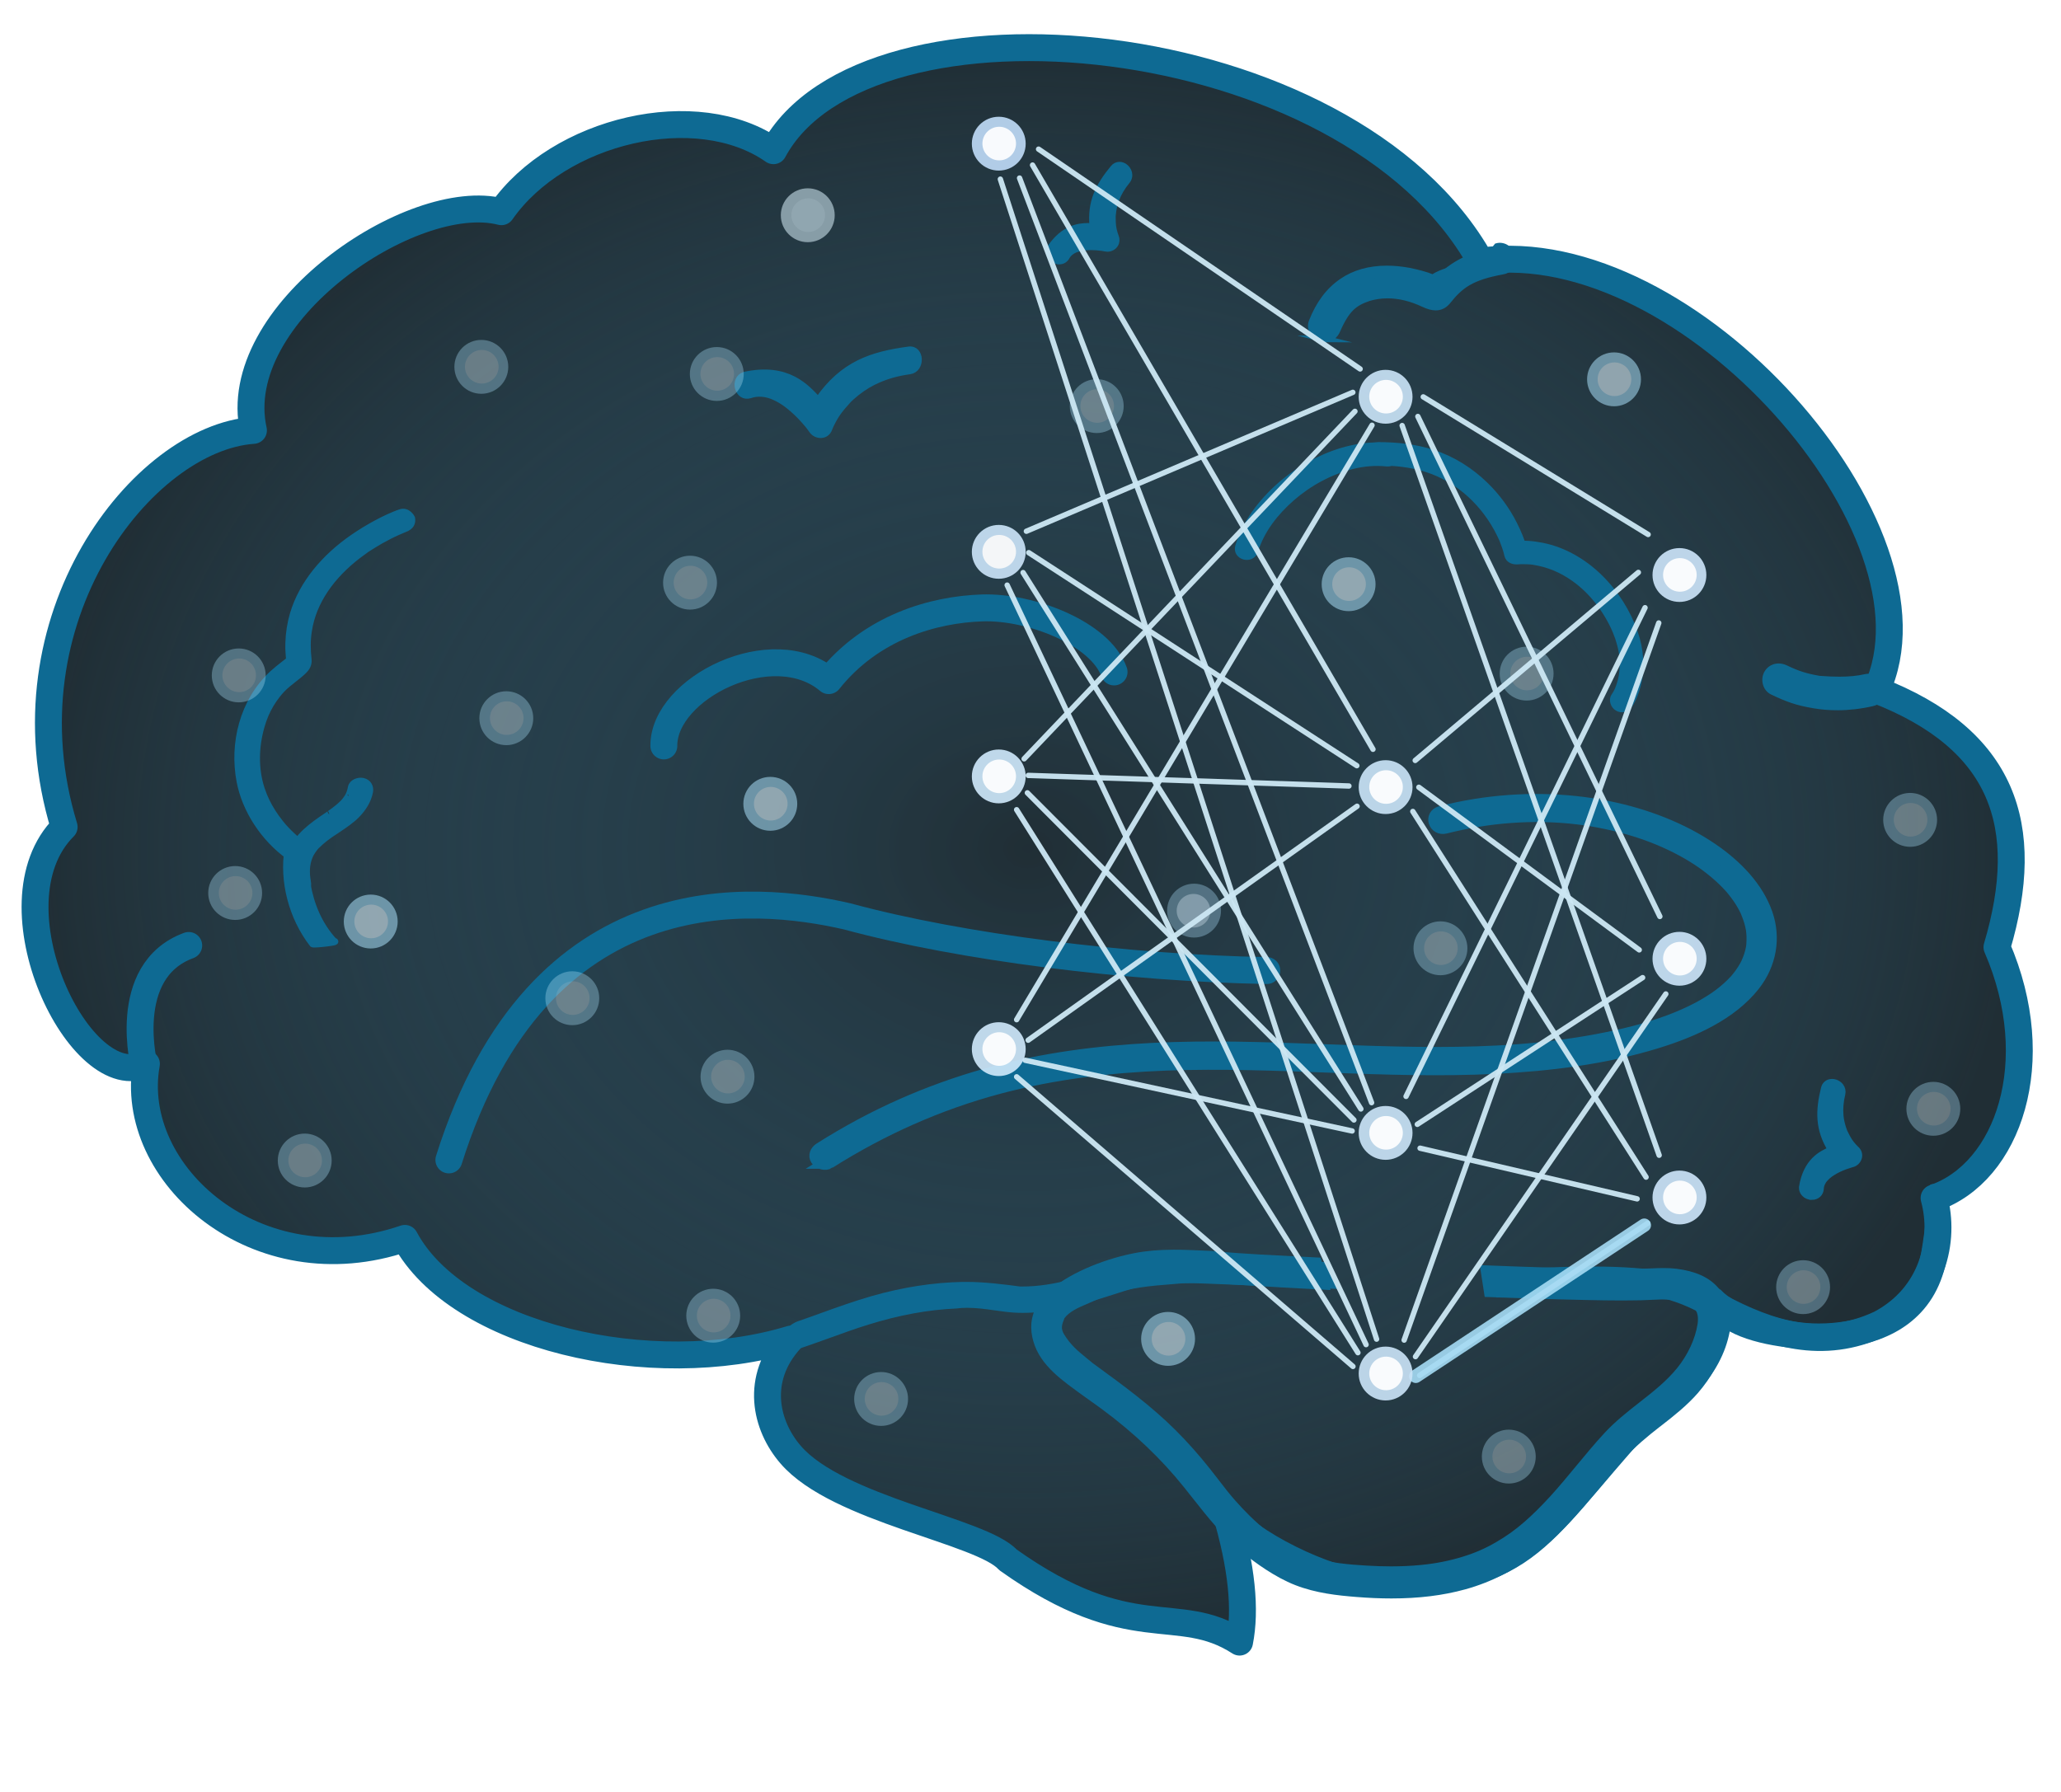 <?xml version="1.0" encoding="UTF-8" standalone="no"?>
<!-- Created with Inkscape (http://www.inkscape.org/) -->

<svg
   width="210mm"
   height="182.634mm"
   viewBox="0 0 210 182.634"
   version="1.1"
   id="svg1"
   inkscape:version="1.3 (0e150ed6c4, 2023-07-21)"
   sodipodi:docname="neuronsignalling.svg"
   xmlns:inkscape="http://www.inkscape.org/namespaces/inkscape"
   xmlns:sodipodi="http://sodipodi.sourceforge.net/DTD/sodipodi-0.dtd"
   xmlns:xlink="http://www.w3.org/1999/xlink"
   xmlns="http://www.w3.org/2000/svg"
   xmlns:svg="http://www.w3.org/2000/svg">
  <sodipodi:namedview
     id="namedview1"
     pagecolor="#ffffff"
     bordercolor="#000000"
     borderopacity="0.25"
     inkscape:showpageshadow="2"
     inkscape:pageopacity="0.0"
     inkscape:pagecheckerboard="0"
     inkscape:deskcolor="#d1d1d1"
     inkscape:document-units="mm"
     inkscape:zoom="0.52515783"
     inkscape:cx="397.0235"
     inkscape:cy="560.78379"
     inkscape:window-width="2560"
     inkscape:window-height="1377"
     inkscape:window-x="1912"
     inkscape:window-y="-8"
     inkscape:window-maximized="1"
     inkscape:current-layer="layer1" />
  <defs
     id="defs1">
    <radialGradient
       inkscape:collect="always"
       xlink:href="#linearGradient118"
       id="radialGradient119"
       cx="-520.818"
       cy="130.098"
       fx="-520.818"
       fy="130.098"
       r="147.483"
       gradientTransform="matrix(1.942,0,0,1.561,2799.675,64.959)"
       gradientUnits="userSpaceOnUse" />
    <linearGradient
       id="linearGradient118"
       inkscape:collect="always">
      <stop
         style="stop-color:#202e35;stop-opacity:1;"
         offset="0"
         id="stop118" />
      <stop
         style="stop-color:#4288ab;stop-opacity:0;"
         offset="1"
         id="stop119" />
    </linearGradient>
    <filter
       inkscape:collect="always"
       style="color-interpolation-filters:sRGB"
       id="filter3"
       x="-0.746"
       y="-0.746"
       width="2.492"
       height="2.492">
      <feGaussianBlur
         inkscape:collect="always"
         stdDeviation="3.108"
         id="feGaussianBlur3" />
    </filter>
    <filter
       inkscape:collect="always"
       style="color-interpolation-filters:sRGB"
       id="filter4"
       x="-0.002"
       y="-0.002"
       width="1.004"
       height="1.004">
      <feGaussianBlur
         inkscape:collect="always"
         stdDeviation="0.004"
         id="feGaussianBlur4" />
    </filter>
    <filter
       inkscape:collect="always"
       style="color-interpolation-filters:sRGB"
       id="filter81-1"
       x="-0.15"
       y="-0.227"
       width="1.3"
       height="1.454">
      <feGaussianBlur
         inkscape:collect="always"
         stdDeviation="1.708"
         id="feGaussianBlur81-1" />
    </filter>
  </defs>
  <g
     inkscape:label="Layer 1"
     inkscape:groupmode="layer"
     id="layer1">
    <g
       id="g127"
       inkscape:label="bg brain"
       transform="matrix(0.353,0,0,0.353,-526.502,-8.146)">
      <path
         class="st27"
         d="m 1919.255,99.468 c 60.058,-8.369 135.651,78.233 114.272,123.825 36.583,14.194 45.223,38.99 34.777,74.214 14.311,33.029 3.282,65.049 -18.155,72.408 3.32,12.252 -0.369,28.311 -15.553,36.33 -16.544,7.748 -31.786,3.068 -46.835,-5.01 0.388,7.922 -1.922,20.155 -22.058,32.68 -32.058,35.515 -32.563,46.952 -79.806,47.087 -9.67,0.039 -34.641,-11.67 -40.311,-20.699 4.835,16.291 5.922,28.544 4.097,37.825 -18.039,-11.65 -31.126,1.689 -66.874,-23.767 -7.534,-8.369 -49.146,-14.524 -62.718,-30.35 -7.184,-8.311 -10.486,-21.884 0.078,-33.359 -40.117,12.175 -96.252,-0.699 -111.418,-29.068 -42.583,14.602 -80.33,-18.621 -74.602,-50.388 -18.738,9.631 -46.136,-46 -23.748,-68.388 -18.35,-60.175 22.757,-112.291 54.641,-114.486 -7.476,-33.592 45.903,-69.728 71.573,-63.126 16.505,-23.67 56.505,-33.029 78.524,-17.612 26.408,-49.146 165.845,-36.66 204.117,31.884 z"
         id="path85-3-1"
         style="fill:#202e35;fill-opacity:1;stroke:none;stroke-width:7.767;stroke-linecap:round;stroke-linejoin:round;stroke-miterlimit:5" />
      <path
         class="st27"
         d="m 1919.255,99.468 c 60.058,-8.369 135.651,78.233 114.272,123.825 36.583,14.194 45.223,38.99 34.777,74.214 14.311,33.029 3.282,65.049 -18.155,72.408 3.32,12.252 -0.369,28.311 -15.553,36.33 -16.544,7.748 -31.786,3.068 -46.835,-5.01 0.388,7.922 -1.922,20.155 -22.058,32.68 -32.058,35.515 -32.563,46.952 -79.806,47.087 -9.67,0.039 -34.641,-11.67 -40.311,-20.699 4.835,16.291 5.922,28.544 4.097,37.825 -18.039,-11.65 -31.126,1.689 -66.874,-23.767 -7.534,-8.369 -49.146,-14.524 -62.718,-30.35 -7.184,-8.311 -10.486,-21.884 0.078,-33.359 -40.117,12.175 -96.252,-0.699 -111.418,-29.068 -42.583,14.602 -80.33,-18.621 -74.602,-50.388 -18.738,9.631 -46.136,-46 -23.748,-68.388 -18.35,-60.175 22.757,-112.291 54.641,-114.486 -7.476,-33.592 45.903,-69.728 71.573,-63.126 16.505,-23.67 56.505,-33.029 78.524,-17.612 26.408,-49.146 165.845,-36.66 204.117,31.884 z"
         id="path118"
         style="opacity:0.746;fill:url(#radialGradient119);fill-opacity:1;stroke:none;stroke-width:7.767;stroke-linecap:round;stroke-linejoin:round;stroke-miterlimit:5" />
    </g>
    <g
       id="g126"
       inkscape:label="brain"
       transform="matrix(0.353,0,0,0.353,-526.502,-8.146)">
      <path
         class="st28"
         d="m 1918.644,388.294 c 0.485,0.019 0.971,0.039 1.456,0.058 12.99,0.505 26.408,1.029 39.631,1.029 h 1.087 c 2.058,0 4.117,-0.019 6.175,-0.097 l 1.146,-0.039 c 1.204,-0.058 2.427,-0.097 3.631,-0.097 1.32,0 2.505,0.058 3.592,0.194 5.456,0.68 9.379,2.427 12,5.379 3.34,3.767 4.214,9.204 2.466,15.32 -1.631,5.651 -4.388,10.757 -8.214,15.165 -3.204,3.67 -6.99,6.641 -10.68,9.515 l -0.369,0.272 c -3.379,2.641 -7.243,5.767 -10.427,9.417 -1.942,2.233 -3.845,4.524 -5.748,6.796 l -2.388,2.874 c -4.99,5.942 -9.942,11.67 -15.903,16.505 -6.602,5.379 -13.883,9.184 -21.67,11.32 -6.408,1.767 -13.379,2.621 -21.282,2.621 -3.204,0 -6.505,-0.136 -10.117,-0.427 -5.398,-0.427 -11.65,-1.087 -17.631,-3.417 -5.961,-2.311 -11.825,-6.68 -14.796,-9.087 -6.039,-4.874 -10.291,-10.272 -14.796,-15.981 -0.835,-1.049 -1.67,-2.117 -2.544,-3.204 -6.524,-8.155 -14.427,-15.689 -23.495,-22.388 -1.379,-1.029 -2.777,-2.019 -4.175,-3.01 -1.961,-1.398 -3.961,-2.835 -5.922,-4.33 -2.718,-2.078 -5.514,-4.447 -7.592,-7.515 -2.058,-3.01 -3.126,-6.738 -2.874,-9.942 0.291,-3.612 2.194,-7.068 5.379,-9.728 6.816,-5.709 17.01,-9.223 24.272,-10.641 3.515,-0.68 7.146,-0.99 11.398,-1.01 2.719,0 5.301,0.117 8.039,0.233 l 3.146,0.136 c 0.194,0 0.369,0.039 0.524,0.078 h 0.408 l 0.175,0.058 0.68,0.058 c 7.981,0.66 16.136,1.068 24.02,1.456 l 5.417,0.272 2.932,9.359 c -4.913,-0.252 -9.748,-0.505 -14.486,-0.777 l -0.524,-0.039 c -4.602,-0.252 -9.204,-0.524 -13.806,-0.835 -1.34,-0.078 -2.718,-0.175 -4.078,-0.291 -0.349,-0.039 -0.68,-0.097 -1.01,-0.175 -0.019,0 -0.039,-0.019 -0.078,-0.019 h -0.214 c -0.854,-0.019 -1.631,-0.039 -2.408,-0.039 -2.194,0 -4.544,0.097 -7.165,0.311 l -1.126,0.097 c -7.379,0.583 -13.223,1.029 -20.311,3.553 -1.01,0.35 -1.864,0.757 -2.757,1.184 -0.718,0.33 -1.437,0.66 -2.233,0.99 -2.757,1.146 -5.184,2.252 -6.621,4.136 -0.835,2.039 -1.048,2.932 -0.233,4.505 1.981,3.282 4.097,4.99 6.757,7.165 0.524,0.427 1.068,0.874 1.631,1.34 l 1.01,0.738 c 7.748,5.651 15.748,11.495 22.816,18.524 3.476,3.456 6.874,7.282 10.117,11.379 0.893,1.126 1.689,2.175 2.466,3.165 1.476,1.922 2.854,3.728 4.68,5.806 5.068,5.767 13.01,13.282 22.02,16.33 5.146,1.728 10.757,2.194 16.058,2.505 2.388,0.136 4.699,0.214 6.913,0.214 3.01,0 5.922,-0.136 8.68,-0.408 4.214,-0.408 8.272,-1.204 12.039,-2.388 3.65,-1.126 6.447,-2.35 9.689,-4.233 2.893,-1.67 5.476,-3.515 8.117,-5.825 2.427,-2.117 4.874,-4.544 7.515,-7.437 2.563,-2.816 5.048,-5.825 7.456,-8.738 2.602,-3.146 5.301,-6.408 8.136,-9.476 3.068,-3.32 6.602,-6.097 10.02,-8.777 4.019,-3.146 7.825,-6.136 10.913,-9.922 3.087,-3.786 5.243,-8.408 5.922,-12.68 0.136,-0.777 0.155,-1.67 0.058,-2.369 l -0.039,-0.233 c -0.019,-0.117 -0.039,-0.233 -0.078,-0.33 -0.058,-0.233 -0.117,-0.388 -0.155,-0.544 l -0.019,-0.039 c -0.485,-0.971 -0.932,-1.437 -1.961,-2.039 -1.029,-0.602 -2.155,-0.971 -3.864,-1.301 -0.816,-0.155 -1.087,-0.175 -2.155,-0.252 -0.621,-0.039 -1.243,-0.058 -1.864,-0.058 h -0.505 c -0.971,0.019 -1.961,0.058 -2.932,0.117 -0.971,0.058 -1.942,0.097 -2.893,0.117 -1.767,0.039 -3.514,0.058 -5.282,0.058 -3.456,0 -6.913,-0.058 -10.369,-0.136 -9.883,-0.194 -19.767,-0.524 -29.379,-0.893 z"
         id="path88-6"
         style="fill:#0e6a93;stroke-width:1.942" />
      <path
         class="st28"
         d="m 1877.537,395.168 c -0.641,-0.019 -1.262,-0.058 -1.903,-0.078 -12.35,-0.524 -24.699,-1.029 -37.049,-1.495 -1.922,-0.078 -3.884,-0.078 -5.825,-0.097 -2.757,-0.019 -5.612,-0.039 -8.408,-0.233 -0.078,0.019 -0.155,0.039 -0.252,0.078 -1.495,0.505 -3.01,0.951 -4.524,1.379 -1.126,0.33 -2.272,0.66 -3.379,1.01 l -2.194,0.699 c -4.486,1.437 -9.146,2.932 -13.864,4 -4.913,1.126 -9.282,1.65 -13.359,1.65 -0.874,0 -1.767,-0.019 -2.641,-0.078 -1.806,-0.117 -3.67,-0.388 -5.476,-0.641 -2.602,-0.369 -5.282,-0.738 -7.961,-0.738 -1.107,0 -2.116,0.058 -3.107,0.194 -8.136,0.35 -16.427,1.864 -25.437,4.66 -3.767,1.165 -7.553,2.544 -11.204,3.864 -3.301,1.184 -6.718,2.427 -10.136,3.515 l -0.097,0.039 -0.097,0.019 c -0.349,0.058 -0.66,0.078 -0.952,0.078 -2.311,0 -2.796,-1.592 -2.893,-2.078 -0.427,-2.155 1.825,-5.107 4.835,-6.33 2.311,-0.796 4.544,-1.612 6.777,-2.408 4.777,-1.728 9.709,-3.495 14.699,-4.932 8.932,-2.563 17.825,-3.942 26.388,-4.097 h 1.049 c 5.223,0 10.621,0.699 15.379,1.32 0.039,0 0.602,0 0.913,0 4.233,0 8.796,-0.68 14.35,-2.136 3.709,-0.971 7.418,-2.175 11.01,-3.32 1.515,-0.485 3.01,-0.971 4.524,-1.437 0.544,-0.175 1.087,-0.35 1.631,-0.544 1.864,-0.641 3.786,-1.301 5.806,-1.417 0.524,-0.039 1.048,-0.039 1.573,-0.039 0.757,0 1.495,0.019 2.252,0.058 l 1.243,0.039 c 6.951,0.175 14.019,0.466 20.835,0.757 l 21.903,0.893 c 0.641,0.019 1.282,0.058 1.942,0.078"
         id="path90-6"
         style="fill:#0e6a93;stroke-width:1.942" />
      <path
         class="st28"
         d="m 1920.062,389.245 c 0.738,0.019 1.456,0.058 2.194,0.078 0.777,0.019 1.612,0.039 2.505,0.039 2.913,0 6.505,-0.136 10.33,-0.272 4.816,-0.175 10.252,-0.388 15.825,-0.388 17.573,0 29.359,2.097 37.087,6.621 l 0.175,0.097 0.136,0.136 c 4.388,4.641 15.379,8.175 21.418,9.087 2.155,0.33 4.427,0.505 6.738,0.505 5.204,0 10.311,-0.835 14.757,-2.427 7.981,-2.854 13.243,-9.223 14.816,-17.922 1.379,-8 1.728,-13.825 1.903,-16.641 0.136,-2.233 0.194,-3.262 1.573,-3.262 1.262,0 1.359,0.583 1.883,3.786 0.078,0.485 0.175,1.01 0.272,1.631 0.097,-0.019 0.214,-0.039 0.33,-0.039 1.437,0 1.573,1.437 1.67,2.718 0.058,0.621 0.117,1.398 0.272,2.233 0.719,8.524 -0.971,16.485 -4.738,22.524 -7.573,12.117 -21.864,14.757 -32.505,14.835 h -0.447 c -8.951,0 -21.709,-1.806 -28.214,-6.913 -12,-8.466 -22.874,-9.612 -31.903,-9.612 -4.738,0 -9.573,0.35 -14.699,0.738 -5.709,0.427 -11.592,0.854 -18,0.854"
         id="path92-4"
         style="fill:#0e6a93;stroke-width:1.942" />
      <g
         id="g154-9"
         style="display:inline;fill:#0e6a93;fill-opacity:1"
         transform="matrix(1.942,0,0,1.942,2799.675,15.361)">&#10;						<path
   class="st29"
   d="m -516.17,42.77 c -0.49,0 -0.99,-0.28 -1.25,-0.72 -0.24,-0.4 -0.25,-0.87 -0.03,-1.28 1.96,-2.82 4.11,-3.14 5.55,-3.14 0.26,0 0.5,0.01 0.73,0.03 -0.38,-3.66 0.89,-6.06 3.06,-8.69 0.23,-0.28 0.54,-0.44 0.88,-0.44 0.51,0 1.02,0.35 1.27,0.88 0.23,0.49 0.17,1.03 -0.16,1.43 -0.75,0.91 -1.3,1.84 -1.67,2.84 -0.25,0.67 -0.41,1.43 -0.48,2.2 -0.01,0.07 -0.01,0.15 -0.02,0.22 v 0.09 c 0,1.2 0.06,1.69 0.31,2.53 0.04,0.14 0.09,0.29 0.15,0.43 0.17,0.39 0.14,0.81 -0.08,1.15 -0.24,0.37 -0.67,0.59 -1.11,0.59 -0.09,0 -0.18,-0.01 -0.27,-0.03 l -0.44,-0.08 -0.14,-0.02 c -0.57,-0.08 -1.1,-0.11 -1.59,-0.11 -0.12,0 -0.23,0 -0.35,0.01 -0.8,0.03 -1.42,0.14 -2.03,0.38 -0.54,0.22 -1.02,0.62 -1.26,1.08 -0.23,0.42 -0.61,0.65 -1.07,0.65 0.01,0 0.01,0 0,0 z"
   id="path150-8"
   style="fill:#0e6a93;fill-opacity:1" />
&#10;						<path
   class="st30"
   d="m -516.17,42.77 c -0.49,0 -0.99,-0.28 -1.25,-0.72 -0.24,-0.4 -0.25,-0.87 -0.03,-1.28 1.96,-2.82 4.11,-3.14 5.55,-3.14 0.26,0 0.5,0.01 0.73,0.03 -0.38,-3.66 0.89,-6.06 3.06,-8.69 0.23,-0.28 0.54,-0.44 0.88,-0.44 0.51,0 1.02,0.35 1.27,0.88 0.23,0.49 0.17,1.03 -0.16,1.43 -0.75,0.91 -1.3,1.84 -1.67,2.84 -0.25,0.67 -0.41,1.43 -0.48,2.2 -0.01,0.07 -0.01,0.15 -0.02,0.22 v 0.09 c 0,1.2 0.06,1.69 0.31,2.53 0.04,0.14 0.09,0.29 0.15,0.43 0.17,0.39 0.14,0.81 -0.08,1.15 -0.24,0.37 -0.67,0.59 -1.11,0.59 -0.09,0 -0.18,-0.01 -0.27,-0.03 l -0.44,-0.08 -0.14,-0.02 c -0.57,-0.08 -1.1,-0.11 -1.59,-0.11 -0.12,0 -0.23,0 -0.35,0.01 -0.8,0.03 -1.42,0.14 -2.03,0.38 -0.54,0.22 -1.02,0.62 -1.26,1.08 -0.23,0.42 -0.61,0.65 -1.07,0.65 0.01,0 0.01,0 0,0 z"
   id="path152-4"
   style="fill:#0e6a93;fill-opacity:1;stroke:#0e6a93;stroke-miterlimit:10" />
&#10;					</g>
      <g
         id="path29_00000011732076155959492950000008263259150598644369_-7"
         style="fill:#0e6a93;fill-opacity:1"
         transform="matrix(1.942,0,0,1.942,2799.675,15.361)">&#10;						<path
   class="st29"
   d="m -431.48,108.75 c 0.62,-0.85 1,-1.95 1.25,-2.96 0.64,-2.56 0.41,-5.29 -0.45,-7.77 -2.1,-6.05 -7.29,-11.59 -13.74,-12.87 -1.38,-0.27 -2.83,-0.41 -4.23,-0.19 0.51,0.29 1.02,0.58 1.53,0.87 -0.29,-1.36 -0.87,-2.69 -1.49,-3.92 -1.08,-2.15 -2.55,-4.14 -4.27,-5.81 -2.19,-2.13 -4.81,-3.8 -7.72,-4.75 -2.6,-0.85 -5.39,-1.16 -8.12,-1.15 -5.3,0.38 -7.05,2.7 -0.83,2.5 2.36,-0.08 4.74,0.09 7.03,0.68 4.95,1.26 9.04,4.76 11.46,9.21 0.25,0.47 0.49,0.94 0.71,1.43 0.03,0.07 0.06,0.13 0.09,0.2 0.08,0.19 -0.04,-0.12 0.07,0.19 0.07,0.18 0.14,0.35 0.2,0.53 0.18,0.5 0.35,1.02 0.46,1.54 0.15,0.71 0.9,0.97 1.53,0.87 -0.11,0.02 -0.42,0.04 -0.11,0.02 0.19,-0.01 0.39,-0.03 0.59,-0.03 0.29,0 0.58,0 0.87,0.01 0.17,0.01 0.34,0.02 0.51,0.03 0.09,0.01 0.18,0.02 0.27,0.03 0.05,0 0.09,0.01 0.14,0.01 0.18,0.02 -0.22,-0.03 -0.04,0 2.31,0.36 4.26,1.17 6.16,2.52 2.71,1.92 4.91,4.84 6.19,7.89 0.5,1.2 0.89,2.62 1,3.81 0.05,0.56 0.06,1.13 0.03,1.68 -0.01,0.24 -0.03,0.49 -0.06,0.73 -0.02,0.25 0.02,-0.11 -0.02,0.12 -0.02,0.12 -0.04,0.25 -0.06,0.38 -0.09,0.46 -0.21,0.92 -0.36,1.36 -0.06,0.18 -0.13,0.35 -0.2,0.53 -0.07,0.2 0.12,-0.24 0,0 -0.03,0.07 -0.06,0.14 -0.09,0.2 -0.13,0.28 -0.28,0.57 -0.47,0.82 -0.39,0.54 -0.09,1.39 0.45,1.7 0.65,0.41 1.33,0.14 1.72,-0.41 z"
   id="path94-7"
   style="fill:#0e6a93;fill-opacity:1" />
&#10;						<path
   class="st30"
   d="m -431.48,108.75 c 0.62,-0.85 1,-1.95 1.25,-2.96 0.64,-2.56 0.41,-5.29 -0.45,-7.77 -2.1,-6.05 -7.29,-11.59 -13.74,-12.87 -1.38,-0.27 -2.83,-0.41 -4.23,-0.19 0.51,0.29 1.02,0.58 1.53,0.87 -0.29,-1.36 -0.87,-2.69 -1.49,-3.92 -1.08,-2.15 -2.55,-4.14 -4.27,-5.81 -2.19,-2.13 -4.81,-3.8 -7.72,-4.75 -2.6,-0.85 -5.39,-1.16 -8.12,-1.15 -5.3,0.38 -7.05,2.7 -0.83,2.5 2.36,-0.08 4.74,0.09 7.03,0.68 4.95,1.26 9.04,4.76 11.46,9.21 0.25,0.47 0.49,0.94 0.71,1.43 0.03,0.07 0.06,0.13 0.09,0.2 0.08,0.19 -0.04,-0.12 0.07,0.19 0.07,0.18 0.14,0.35 0.2,0.53 0.18,0.5 0.35,1.02 0.46,1.54 0.15,0.71 0.9,0.97 1.53,0.87 -0.11,0.02 -0.42,0.04 -0.11,0.02 0.19,-0.01 0.39,-0.03 0.59,-0.03 0.29,0 0.58,0 0.87,0.01 0.17,0.01 0.34,0.02 0.51,0.03 0.09,0.01 0.18,0.02 0.27,0.03 0.05,0 0.09,0.01 0.14,0.01 0.18,0.02 -0.22,-0.03 -0.04,0 2.31,0.36 4.26,1.17 6.16,2.52 2.71,1.92 4.91,4.84 6.19,7.89 0.5,1.2 0.89,2.62 1,3.81 0.05,0.56 0.06,1.13 0.03,1.68 -0.01,0.24 -0.03,0.49 -0.06,0.73 -0.02,0.25 0.02,-0.11 -0.02,0.12 -0.02,0.12 -0.04,0.25 -0.06,0.38 -0.09,0.46 -0.21,0.92 -0.36,1.36 -0.06,0.18 -0.13,0.35 -0.2,0.53 -0.07,0.2 0.12,-0.24 0,0 -0.03,0.07 -0.06,0.14 -0.09,0.2 -0.13,0.28 -0.28,0.57 -0.47,0.82 -0.39,0.54 -0.09,1.39 0.45,1.7 0.65,0.41 1.33,0.14 1.72,-0.41 z"
   id="path96-9"
   style="fill:#0e6a93;fill-opacity:1;stroke:#0e6a93;stroke-miterlimit:10" />
&#10;					</g>
      <g
         id="path41_00000161600803044266670670000012439619347227947676_-9"
         style="fill:#0e6a93;fill-opacity:1"
         transform="matrix(1.942,0,0,1.942,2799.675,15.361)">&#10;						<path
   class="st29"
   d="m -614.14,80.18 c -2.16,0.76 -4.85,2.24 -6.98,3.71 -4.18,2.88 -7.56,6.8 -8.91,11.37 -0.4,1.37 -0.63,2.8 -0.67,4.21 -0.03,0.74 0,1.48 0.07,2.22 0.01,0.04 0.12,0.65 0.07,0.67 -0.09,0.04 0.19,-0.57 0.1,-0.39 -0.14,0.27 0.18,-0.14 0.02,-0.02 -0.09,0.06 -0.16,0.15 -0.25,0.22 -0.21,0.18 -0.43,0.34 -0.65,0.51 -0.61,0.47 -1.2,0.94 -1.76,1.45 -4.46,4.15 -5.91,10.43 -4.86,15.96 0.8,4.24 3.51,8.46 7.31,11.19 0.15,0.11 0.31,0.21 0.47,0.32 -0.21,-0.47 -0.44,-0.94 -0.65,-1.41 -0.77,4.78 0.61,10.12 3.68,14.1 0.01,0.17 4.15,-0.31 3.17,-0.39 -2.25,-2.46 -3.43,-5.38 -3.98,-8.48 -0.01,-0.04 -0.04,-0.25 -0.01,-0.02 -0.02,-0.09 -0.03,-0.19 -0.04,-0.29 -0.02,-0.17 -0.05,-0.34 -0.06,-0.5 -0.03,-0.31 -0.06,-0.63 -0.08,-0.95 -0.03,-0.55 -0.04,-1.11 -0.03,-1.66 0.01,-0.35 0.03,-0.7 0.06,-1.06 0.02,-0.17 0.11,-0.76 0,-0.1 0.1,-0.62 -0.09,-1.04 -0.65,-1.41 0.25,0.16 0.3,0.21 0.06,0.03 -0.2,-0.14 -0.39,-0.29 -0.58,-0.45 -0.63,-0.51 -1.23,-1.07 -1.78,-1.65 -0.41,-0.43 -0.51,-0.54 -0.92,-1.06 -0.4,-0.49 -0.76,-1.01 -1.1,-1.53 -0.73,-1.14 -1.28,-2.27 -1.69,-3.53 -0.97,-3 -0.88,-6.26 -0.02,-9.28 0.36,-1.25 0.78,-2.27 1.43,-3.35 0.29,-0.47 0.61,-0.94 0.96,-1.38 0.07,-0.09 0.15,-0.18 0.22,-0.27 0.05,-0.06 0.23,-0.26 0.07,-0.09 0.16,-0.19 0.34,-0.37 0.51,-0.55 0.94,-0.95 2.12,-1.68 3.08,-2.61 0.53,-0.51 0.8,-1.03 0.72,-1.72 -0.16,-1.41 -0.18,-2.85 0.05,-4.26 0.68,-4.43 3.48,-8.22 7.32,-11.18 0.41,-0.31 0.82,-0.61 1.24,-0.91 0.21,-0.15 -0.12,0.08 0.09,-0.06 0.11,-0.07 0.21,-0.14 0.33,-0.21 0.2,-0.13 0.4,-0.25 0.6,-0.38 0.72,-0.45 1.47,-0.88 2.24,-1.27 0.88,-0.46 1.79,-0.86 2.72,-1.24 0.28,-0.11 -0.28,0.1 -0.19,0.07 0.78,-0.28 1.11,-0.79 0.99,-1.53 0.03,0.02 -0.58,-1.24 -1.72,-0.84 z"
   id="path99-2"
   style="fill:#0e6a93;fill-opacity:1" />
&#10;						<path
   class="st30"
   d="m -614.14,80.18 c -2.16,0.76 -4.85,2.24 -6.98,3.71 -4.18,2.88 -7.56,6.8 -8.91,11.37 -0.4,1.37 -0.63,2.8 -0.67,4.21 -0.03,0.74 0,1.48 0.07,2.22 0.01,0.04 0.12,0.65 0.07,0.67 -0.09,0.04 0.19,-0.57 0.1,-0.39 -0.14,0.27 0.18,-0.14 0.02,-0.02 -0.09,0.06 -0.16,0.15 -0.25,0.22 -0.21,0.18 -0.43,0.34 -0.65,0.51 -0.61,0.47 -1.2,0.94 -1.76,1.45 -4.46,4.15 -5.91,10.43 -4.86,15.96 0.8,4.24 3.51,8.46 7.31,11.19 0.15,0.11 0.31,0.21 0.47,0.32 -0.21,-0.47 -0.44,-0.94 -0.65,-1.41 -0.77,4.78 0.61,10.12 3.68,14.1 0.01,0.17 4.15,-0.31 3.17,-0.39 -2.25,-2.46 -3.43,-5.38 -3.98,-8.48 -0.01,-0.04 -0.04,-0.25 -0.01,-0.02 -0.02,-0.09 -0.03,-0.19 -0.04,-0.29 -0.02,-0.17 -0.05,-0.34 -0.06,-0.5 -0.03,-0.31 -0.06,-0.63 -0.08,-0.95 -0.03,-0.55 -0.04,-1.11 -0.03,-1.66 0.01,-0.35 0.03,-0.7 0.06,-1.06 0.02,-0.17 0.11,-0.76 0,-0.1 0.1,-0.62 -0.09,-1.04 -0.65,-1.41 0.25,0.16 0.3,0.21 0.06,0.03 -0.2,-0.14 -0.39,-0.29 -0.58,-0.45 -0.63,-0.51 -1.23,-1.07 -1.78,-1.65 -0.41,-0.43 -0.51,-0.54 -0.92,-1.06 -0.4,-0.49 -0.76,-1.01 -1.1,-1.53 -0.73,-1.14 -1.28,-2.27 -1.69,-3.53 -0.97,-3 -0.88,-6.26 -0.02,-9.28 0.36,-1.25 0.78,-2.27 1.43,-3.35 0.29,-0.47 0.61,-0.94 0.96,-1.38 0.07,-0.09 0.15,-0.18 0.22,-0.27 0.05,-0.06 0.23,-0.26 0.07,-0.09 0.16,-0.19 0.34,-0.37 0.51,-0.55 0.94,-0.95 2.12,-1.68 3.08,-2.61 0.53,-0.51 0.8,-1.03 0.72,-1.72 -0.16,-1.41 -0.18,-2.85 0.05,-4.26 0.68,-4.43 3.48,-8.22 7.32,-11.18 0.41,-0.31 0.82,-0.61 1.24,-0.91 0.21,-0.15 -0.12,0.08 0.09,-0.06 0.11,-0.07 0.21,-0.14 0.33,-0.21 0.2,-0.13 0.4,-0.25 0.6,-0.38 0.72,-0.45 1.47,-0.88 2.24,-1.27 0.88,-0.46 1.79,-0.86 2.72,-1.24 0.28,-0.11 -0.28,0.1 -0.19,0.07 0.78,-0.28 1.11,-0.79 0.99,-1.53 0.03,0.02 -0.58,-1.24 -1.72,-0.84 z"
   id="path101-2"
   style="fill:#0e6a93;fill-opacity:1;stroke:#0e6a93;stroke-miterlimit:10" />
&#10;					</g>
      <g
         id="path47_00000079455913789190426350000001805197192373771921_-8"
         style="fill:#0e6a93;fill-opacity:1;stroke-width:2;stroke-dasharray:none"
         transform="matrix(1.942,0,0,1.942,2799.675,15.361)">&#10;						<path
   class="st29"
   d="m -550.42,176.72 c 7.73,-4.89 16.24,-8.74 25.37,-11.16 8.05,-2.13 16.39,-3.13 24.78,-3.44 8.18,-0.3 16.36,0.02 24.53,0.32 8.1,0.3 16.22,0.57 24.31,0.17 8.1,-0.4 16.36,-1.41 24.04,-3.78 5.45,-1.68 11.02,-4.2 14.39,-8.47 2.43,-3.08 3.11,-6.94 1.86,-10.53 -1.35,-3.88 -4.48,-7.11 -8.08,-9.56 -4.47,-3.05 -9.8,-5.09 -15.3,-6.21 -6.51,-1.32 -13.28,-1.38 -19.84,-0.33 -1.72,0.28 -3.42,0.63 -5.1,1.06 -1.53,0.39 -0.88,2.5 0.66,2.11 6.38,-1.62 13.09,-2.16 19.69,-1.37 2.72,0.32 5.73,0.95 8.45,1.79 1.36,0.42 2.38,0.79 3.62,1.3 1.22,0.51 2.4,1.07 3.55,1.69 0.53,0.29 1.06,0.59 1.57,0.91 0.24,0.15 0.48,0.3 0.72,0.46 0.12,0.08 0.25,0.17 0.37,0.25 -0.17,-0.11 0.16,0.11 0.21,0.14 0.93,0.65 1.81,1.35 2.64,2.09 0.4,0.36 0.79,0.74 1.16,1.12 0.17,0.18 0.33,0.36 0.5,0.54 -0.16,-0.18 0.08,0.1 0.12,0.14 0.08,0.1 0.16,0.19 0.24,0.29 0.61,0.75 1.16,1.54 1.61,2.36 0.1,0.19 0.2,0.38 0.3,0.58 0.07,0.15 -0.06,-0.15 0.06,0.13 0.04,0.1 0.09,0.21 0.13,0.31 0.17,0.41 0.32,0.83 0.45,1.25 0.12,0.42 0.22,0.83 0.29,1.25 0.03,0.2 -0.02,-0.22 0.01,0.07 0.01,0.09 0.02,0.18 0.03,0.28 0.02,0.22 0.04,0.45 0.05,0.67 0.01,0.41 0,0.81 -0.03,1.22 -0.01,0.1 -0.02,0.21 -0.03,0.31 0,0.05 -0.01,0.1 -0.02,0.16 0.01,-0.03 0.04,-0.25 0.01,-0.06 -0.04,0.21 -0.08,0.42 -0.13,0.62 -0.1,0.41 -0.22,0.81 -0.38,1.2 -0.07,0.19 -0.16,0.38 -0.24,0.58 -0.08,0.19 0,0 0.01,-0.03 -0.02,0.05 -0.05,0.1 -0.07,0.15 -0.06,0.11 -0.12,0.23 -0.18,0.34 -0.22,0.4 -0.47,0.79 -0.74,1.17 -0.13,0.19 -0.28,0.37 -0.42,0.55 -0.08,0.1 -0.16,0.2 -0.24,0.29 -0.02,0.03 -0.15,0.18 -0.06,0.07 0.1,-0.11 -0.1,0.11 -0.1,0.11 -0.74,0.8 -1.56,1.52 -2.45,2.18 -0.95,0.7 -2.01,1.35 -3.21,1.98 -1.32,0.69 -2.7,1.29 -4.11,1.82 -3.46,1.3 -7.13,2.18 -10.81,2.87 -3.89,0.73 -7.83,1.22 -11.8,1.52 -7.96,0.59 -15.95,0.44 -23.92,0.17 -8,-0.27 -16,-0.66 -24.01,-0.56 -8.26,0.1 -16.53,0.75 -24.58,2.4 -8.79,1.81 -17.22,4.85 -24.94,8.97 -2.13,1.14 -4.21,2.35 -6.23,3.63 -0.54,0.35 -0.81,0.95 -0.45,1.49 0.35,0.5 1.19,0.77 1.74,0.42 z"
   id="path104-3"
   style="fill:#0e6a93;fill-opacity:1;stroke-width:2;stroke-dasharray:none" />
&#10;						<path
   class="st30"
   d="m -550.42,176.72 c 7.73,-4.89 16.24,-8.74 25.37,-11.16 8.05,-2.13 16.39,-3.13 24.78,-3.44 8.18,-0.3 16.36,0.02 24.53,0.32 8.1,0.3 16.22,0.57 24.31,0.17 8.1,-0.4 16.36,-1.41 24.04,-3.78 5.45,-1.68 11.02,-4.2 14.39,-8.47 2.43,-3.08 3.11,-6.94 1.86,-10.53 -1.35,-3.88 -4.48,-7.11 -8.08,-9.56 -4.47,-3.05 -9.8,-5.09 -15.3,-6.21 -6.51,-1.32 -13.28,-1.38 -19.84,-0.33 -1.72,0.28 -3.42,0.63 -5.1,1.06 -1.53,0.39 -0.88,2.5 0.66,2.11 6.38,-1.62 13.09,-2.16 19.69,-1.37 2.72,0.32 5.73,0.95 8.45,1.79 1.36,0.42 2.38,0.79 3.62,1.3 1.22,0.51 2.4,1.07 3.55,1.69 0.53,0.29 1.06,0.59 1.57,0.91 0.24,0.15 0.48,0.3 0.72,0.46 0.12,0.08 0.25,0.17 0.37,0.25 -0.17,-0.11 0.16,0.11 0.21,0.14 0.93,0.65 1.81,1.35 2.64,2.09 0.4,0.36 0.79,0.74 1.16,1.12 0.17,0.18 0.33,0.36 0.5,0.54 -0.16,-0.18 0.08,0.1 0.12,0.14 0.08,0.1 0.16,0.19 0.24,0.29 0.61,0.75 1.16,1.54 1.61,2.36 0.1,0.19 0.2,0.38 0.3,0.58 0.07,0.15 -0.06,-0.15 0.06,0.13 0.04,0.1 0.09,0.21 0.13,0.31 0.17,0.41 0.32,0.83 0.45,1.25 0.12,0.42 0.22,0.83 0.29,1.25 0.03,0.2 -0.02,-0.22 0.01,0.07 0.01,0.09 0.02,0.18 0.03,0.28 0.02,0.22 0.04,0.45 0.05,0.67 0.01,0.41 0,0.81 -0.03,1.22 -0.01,0.1 -0.02,0.21 -0.03,0.31 0,0.05 -0.01,0.1 -0.02,0.16 0.01,-0.03 0.04,-0.25 0.01,-0.06 -0.04,0.21 -0.08,0.42 -0.13,0.62 -0.1,0.41 -0.22,0.81 -0.38,1.2 -0.07,0.19 -0.16,0.38 -0.24,0.58 -0.08,0.19 0,0 0.01,-0.03 -0.02,0.05 -0.05,0.1 -0.07,0.15 -0.06,0.11 -0.12,0.23 -0.18,0.34 -0.22,0.4 -0.47,0.79 -0.74,1.17 -0.13,0.19 -0.28,0.37 -0.42,0.55 -0.08,0.1 -0.16,0.2 -0.24,0.29 -0.02,0.03 -0.15,0.18 -0.06,0.07 0.1,-0.11 -0.1,0.11 -0.1,0.11 -0.74,0.8 -1.56,1.52 -2.45,2.18 -0.95,0.7 -2.01,1.35 -3.21,1.98 -1.32,0.69 -2.7,1.29 -4.11,1.82 -3.46,1.3 -7.13,2.18 -10.81,2.87 -3.89,0.73 -7.83,1.22 -11.8,1.52 -7.96,0.59 -15.95,0.44 -23.92,0.17 -8,-0.27 -16,-0.66 -24.01,-0.56 -8.26,0.1 -16.53,0.75 -24.58,2.4 -8.79,1.81 -17.22,4.85 -24.94,8.97 -2.13,1.14 -4.21,2.35 -6.23,3.63 -0.54,0.35 -0.81,0.95 -0.45,1.49 0.35,0.5 1.19,0.77 1.74,0.42 z"
   id="path106-9"
   style="fill:#0e6a93;fill-opacity:1;stroke:#0e6a93;stroke-width:2;stroke-miterlimit:10;stroke-dasharray:none" />
&#10;					</g>
      <g
         id="path77_00000178900074305315713180000007565195795848426114_-1"
         style="fill:#0e6a93;fill-opacity:1"
         transform="matrix(1.942,0,0,1.942,2799.675,15.361)">&#10;						<path
   class="st29"
   d="m -467.42,70.33 c -3.63,-0.39 -7.32,0.62 -10.55,2.23 -3.41,1.7 -6.45,4.19 -8.75,7.23 -1.23,1.62 -2.2,3.44 -2.8,5.39 -0.47,1.53 1.93,2.19 2.4,0.66 0.96,-3.1 3.05,-5.74 5.47,-7.86 2.56,-2.23 5.66,-3.93 8.95,-4.76 1.73,-0.44 3.49,-0.59 5.27,-0.4 0.67,0.07 1.25,-0.62 1.25,-1.25 0.01,-0.73 -0.57,-1.17 -1.24,-1.24 z"
   id="path109-8"
   style="fill:#0e6a93;fill-opacity:1" />
&#10;						<path
   class="st30"
   d="m -467.42,70.33 c -3.63,-0.39 -7.32,0.62 -10.55,2.23 -3.41,1.7 -6.45,4.19 -8.75,7.23 -1.23,1.62 -2.2,3.44 -2.8,5.39 -0.47,1.53 1.93,2.19 2.4,0.66 0.96,-3.1 3.05,-5.74 5.47,-7.86 2.56,-2.23 5.66,-3.93 8.95,-4.76 1.73,-0.44 3.49,-0.59 5.27,-0.4 0.67,0.07 1.25,-0.62 1.25,-1.25 0.01,-0.73 -0.57,-1.17 -1.24,-1.24 z"
   id="path111-7"
   style="fill:#0e6a93;fill-opacity:1;stroke:#0e6a93;stroke-miterlimit:10" />
&#10;					</g>
      <path
         class="st3"
         d="m 2021.868,227.148 c -2.252,0 -4.485,-0.175 -6.66,-0.544 -5.048,-0.835 -7.806,-1.883 -12.078,-3.922 -0.854,-0.408 -1.495,-1.184 -1.786,-2.155 -0.33,-1.049 -0.194,-2.214 0.33,-3.107 0.66,-1.146 1.883,-1.845 3.243,-1.845 0.621,0 1.262,0.155 1.845,0.427 3.786,1.786 5.709,2.408 9.845,3.146 2.272,0.175 4.117,0.252 5.825,0.252 2.835,0 5.262,-0.233 7.612,-0.757 0.291,-0.058 0.583,-0.097 0.874,-0.097 1.942,0 3.573,1.534 3.786,3.553 0.214,1.903 -0.913,3.476 -2.796,3.884 -3.398,0.777 -6.777,1.165 -10.039,1.165 z"
         id="path114-7"
         style="fill:#072f42;stroke:#0e6a93;stroke-width:1.942;stroke-miterlimit:10" />
      <path
         id="path83_00000093884540279594636130000002656455146938312862_-7"
         class="st3"
         d="m 2003.732,221.459 c 4.349,2.078 6.932,3.01 11.709,3.806 5.418,0.893 10.835,0.602 16.194,-0.583 3.029,-0.66 1.748,-5.34 -1.282,-4.66 -4.583,1.01 -9.029,0.913 -13.981,0.505 -4.233,-0.738 -6.33,-1.417 -10.194,-3.243 -1.185,-0.563 -2.621,-0.33 -3.301,0.874 -0.641,1.049 -0.33,2.718 0.854,3.301 z"
         style="fill:#0e6a93;fill-opacity:1;stroke:#0e6a93;stroke-width:1.942;stroke-miterlimit:10" />
      <path
         class="st3"
         d="m 1873.868,120.934 c -0.33,0 -0.68,-0.039 -1.01,-0.136 -1.029,-0.291 -1.942,-1.068 -2.447,-2.058 -0.447,-0.893 -0.505,-1.883 -0.175,-2.738 2.039,-5.204 4.874,-8.99 8.699,-11.612 3.534,-2.427 7.864,-3.65 12.893,-3.65 2.058,0 4.214,0.214 6.427,0.621 2.349,0.505 4.757,1.068 6.816,1.942 6.427,-4.136 12.641,-1.34 18.563,-9.049 0.233,-0.058 0.447,-0.117 0.718,-0.117 2.194,0 3.456,1.806 3.573,3.612 0.117,1.883 -1.029,3.379 -2.68,3.573 -9.107,1.689 -12.194,3.981 -16.039,8.816 -0.932,1.068 -2.019,1.573 -3.282,1.573 -0.99,0 -2.116,-0.311 -3.437,-0.932 -3.573,-1.689 -7.087,-2.544 -10.485,-2.544 -1.864,0 -3.709,0.272 -5.456,0.796 -4.078,1.398 -6.369,3.087 -9.087,9.32 -0.641,1.573 -2.019,2.583 -3.592,2.583 z"
         id="path117-5"
         style="fill:#072f42;stroke:#0e6a93;stroke-width:1.942;stroke-miterlimit:10" />
      <path
         id="path95_00000100361076212770114850000000156782752577302701_-8"
         class="st3"
         d="m 1924.353,95.497 c 2.602,0 2.951,4.175 0.719,4.447 -9.165,1.689 -12.699,3.961 -16.951,9.32 -1.068,1.223 -2.466,1.476 -5.068,0.252 -5.864,-2.777 -11.65,-3.398 -16.913,-1.825 -4.621,1.592 -7.126,3.573 -9.961,10.097 -0.485,1.223 -1.612,2.078 -2.971,1.689 -1.165,-0.33 -2.175,-1.767 -1.689,-2.971 1.709,-4.388 4.272,-8.291 8.194,-10.971 5.34,-3.65 12.117,-3.961 18.291,-2.816 2.757,0.583 5.359,1.243 7.398,2.252 5.864,-6.33 11.592,-8.447 18.408,-9.359 0.194,-0.039 0.369,-0.117 0.544,-0.117 z"
         style="fill:#0e6a93;fill-opacity:1;stroke:#0e6a93;stroke-width:1.942;stroke-miterlimit:10" />
      <g
         id="path133_00000134948157894079698790000007166811982054701737_-2"
         style="fill:#0e6a93;fill-opacity:1"
         transform="matrix(1.942,0,0,1.942,2799.675,15.361)">&#10;						<path
   class="st29"
   d="m -627.9,135.1 c -0.25,-1.37 -0.23,-2.55 0.24,-3.76 0.02,-0.06 0.16,-0.37 0.12,-0.29 -0.04,0.08 0.12,-0.22 0.15,-0.27 0.14,-0.23 0.28,-0.46 0.45,-0.67 0.09,-0.12 0.19,-0.24 0.29,-0.36 -0.15,0.16 0.03,-0.03 0.09,-0.08 0.2,-0.2 0.41,-0.4 0.63,-0.59 0.42,-0.37 0.87,-0.71 1.34,-1.04 0.11,-0.08 0.23,-0.15 0.34,-0.23 0.05,-0.03 0.1,-0.06 0.15,-0.1 -0.21,0.14 -0.03,0.02 0.01,0 0.24,-0.16 0.49,-0.32 0.73,-0.49 0.96,-0.65 1.93,-1.3 2.73,-2.1 0.98,-1 1.71,-2.16 1.96,-3.47 0.12,-0.66 -0.2,-1.34 -0.99,-1.53 -0.68,-0.16 -1.61,0.2 -1.74,0.87 -0.05,0.26 -0.11,0.52 -0.2,0.77 -0.05,0.14 -0.1,0.27 -0.16,0.41 0.11,-0.24 -0.07,0.11 -0.1,0.18 -0.12,0.21 -0.27,0.42 -0.42,0.62 -0.04,0.05 -0.25,0.3 -0.16,0.2 0.08,-0.09 -0.17,0.17 -0.22,0.23 -0.39,0.39 -0.82,0.74 -1.27,1.08 -0.21,0.16 -0.43,0.31 -0.65,0.47 -0.07,0.04 -0.35,0.24 -0.14,0.1 -0.13,0.08 -0.26,0.17 -0.38,0.26 -2.18,1.46 -4.26,2.97 -5.21,5.33 -0.67,1.65 -0.58,3.44 -0.27,5.14 0.12,0.66 1.06,1.04 1.74,0.87 0.76,-0.22 1.07,-0.89 0.94,-1.55 z"
   id="path120-7"
   style="fill:#0e6a93;fill-opacity:1" />
&#10;						<path
   class="st30"
   d="m -627.9,135.1 c -0.25,-1.37 -0.23,-2.55 0.24,-3.76 0.02,-0.06 0.16,-0.37 0.12,-0.29 -0.04,0.08 0.12,-0.22 0.15,-0.27 0.14,-0.23 0.28,-0.46 0.45,-0.67 0.09,-0.12 0.19,-0.24 0.29,-0.36 -0.15,0.16 0.03,-0.03 0.09,-0.08 0.2,-0.2 0.41,-0.4 0.63,-0.59 0.42,-0.37 0.87,-0.71 1.34,-1.04 0.11,-0.08 0.23,-0.15 0.34,-0.23 0.05,-0.03 0.1,-0.06 0.15,-0.1 -0.21,0.14 -0.03,0.02 0.01,0 0.24,-0.16 0.49,-0.32 0.73,-0.49 0.96,-0.65 1.93,-1.3 2.73,-2.1 0.98,-1 1.71,-2.16 1.96,-3.47 0.12,-0.66 -0.2,-1.34 -0.99,-1.53 -0.68,-0.16 -1.61,0.2 -1.74,0.87 -0.05,0.26 -0.11,0.52 -0.2,0.77 -0.05,0.14 -0.1,0.27 -0.16,0.41 0.11,-0.24 -0.07,0.11 -0.1,0.18 -0.12,0.21 -0.27,0.42 -0.42,0.62 -0.04,0.05 -0.25,0.3 -0.16,0.2 0.08,-0.09 -0.17,0.17 -0.22,0.23 -0.39,0.39 -0.82,0.74 -1.27,1.08 -0.21,0.16 -0.43,0.31 -0.65,0.47 -0.07,0.04 -0.35,0.24 -0.14,0.1 -0.13,0.08 -0.26,0.17 -0.38,0.26 -2.18,1.46 -4.26,2.97 -5.21,5.33 -0.67,1.65 -0.58,3.44 -0.27,5.14 0.12,0.66 1.06,1.04 1.74,0.87 0.76,-0.22 1.07,-0.89 0.94,-1.55 z"
   id="path122-0"
   style="fill:#0e6a93;fill-opacity:1;stroke:#0e6a93;stroke-miterlimit:10" />
&#10;					</g>
      <g
         id="g129-0"
         transform="matrix(1.942,0,0,1.942,2799.675,15.361)">&#10;						<path
   class="st29"
   d="m -404.32,181.84 c -0.41,0 -0.8,-0.16 -1.06,-0.44 -0.25,-0.25 -0.37,-0.58 -0.35,-0.95 0.61,-3.8 2.8,-4.92 4.3,-5.54 -1.94,-3.13 -1.84,-5.84 -1.03,-9.16 0.13,-0.55 0.57,-0.89 1.14,-0.89 0.47,0 0.94,0.23 1.23,0.6 0.25,0.32 0.34,0.72 0.25,1.12 -0.28,1.14 -0.37,2.22 -0.27,3.29 0.07,0.71 0.25,1.46 0.52,2.19 0.03,0.07 0.05,0.14 0.08,0.21 l 0.04,0.08 c 0.53,1.08 0.79,1.49 1.38,2.14 0.1,0.11 0.21,0.22 0.32,0.32 0.36,0.32 0.51,0.76 0.4,1.21 -0.12,0.47 -0.51,0.87 -0.98,0.97 l -0.43,0.12 -0.23,-0.37 0.13,0.41 c -0.71,0.23 -1.3,0.48 -1.83,0.76 -0.7,0.37 -1.22,0.75 -1.66,1.23 -0.4,0.43 -0.65,1 -0.67,1.52 -0.03,0.7 -0.56,1.18 -1.28,1.18 z"
   id="path125-4"
   style="fill:#072f42" />
&#10;						<path
   class="st30"
   d="m -404.32,181.84 c -0.41,0 -0.8,-0.16 -1.06,-0.44 -0.25,-0.25 -0.37,-0.58 -0.35,-0.95 0.61,-3.8 2.8,-4.92 4.3,-5.54 -1.94,-3.13 -1.84,-5.84 -1.03,-9.16 0.13,-0.55 0.57,-0.89 1.14,-0.89 0.47,0 0.94,0.23 1.23,0.6 0.25,0.32 0.34,0.72 0.25,1.12 -0.28,1.14 -0.37,2.22 -0.27,3.29 0.07,0.71 0.25,1.46 0.52,2.19 0.03,0.07 0.05,0.14 0.08,0.21 l 0.04,0.08 c 0.53,1.08 0.79,1.49 1.38,2.14 0.1,0.11 0.21,0.22 0.32,0.32 0.36,0.32 0.51,0.76 0.4,1.21 -0.12,0.47 -0.51,0.87 -0.98,0.97 l -0.43,0.12 -0.23,-0.37 0.13,0.41 c -0.71,0.23 -1.3,0.48 -1.83,0.76 -0.7,0.37 -1.22,0.75 -1.66,1.23 -0.4,0.43 -0.65,1 -0.67,1.52 -0.03,0.7 -0.56,1.18 -1.28,1.18 z"
   id="path127-2"
   style="fill:none;stroke:#0e6a93;stroke-miterlimit:10" />
&#10;					</g>
      <g
         id="path157_00000143588142970644884630000014541957575558270337_-4"
         style="fill:#0e6a93;fill-opacity:1"
         transform="matrix(1.942,0,0,1.942,2799.675,15.361)">&#10;						<path
   class="st29"
   d="m -403.47,180.65 c 0.03,-0.68 0.36,-1.33 0.78,-1.79 0.52,-0.57 1.11,-0.97 1.78,-1.32 0.58,-0.3 1.19,-0.56 1.82,-0.77 0.05,-0.02 0.11,-0.03 0.16,-0.05 0.19,-0.07 -0.05,0.01 0.01,0 0.08,-0.02 0.16,-0.05 0.24,-0.07 0.08,-0.02 0.16,-0.04 0.24,-0.06 0.58,-0.14 0.98,-0.94 0.39,-1.45 -0.13,-0.11 -0.24,-0.24 -0.36,-0.36 -0.64,-0.71 -0.92,-1.16 -1.42,-2.18 -0.02,-0.04 -0.1,-0.23 -0.05,-0.09 -0.04,-0.1 -0.08,-0.19 -0.11,-0.29 -0.29,-0.77 -0.48,-1.56 -0.55,-2.3 -0.11,-1.18 0.01,-2.32 0.28,-3.43 0.26,-1.08 -1.53,-1.71 -1.79,-0.62 -0.79,3.26 -0.96,5.97 1.26,9.26 -1.45,0.58 -3.88,1.42 -4.51,5.35 -0.06,1.14 1.79,1.3 1.83,0.17 z"
   id="path131-4"
   style="fill:#0e6a93;fill-opacity:1" />
&#10;						<path
   class="st30"
   d="m -403.47,180.65 c 0.03,-0.68 0.36,-1.33 0.78,-1.79 0.52,-0.57 1.11,-0.97 1.78,-1.32 0.58,-0.3 1.19,-0.56 1.82,-0.77 0.05,-0.02 0.11,-0.03 0.16,-0.05 0.19,-0.07 -0.05,0.01 0.01,0 0.08,-0.02 0.16,-0.05 0.24,-0.07 0.08,-0.02 0.16,-0.04 0.24,-0.06 0.58,-0.14 0.98,-0.94 0.39,-1.45 -0.13,-0.11 -0.24,-0.24 -0.36,-0.36 -0.64,-0.71 -0.92,-1.16 -1.42,-2.18 -0.02,-0.04 -0.1,-0.23 -0.05,-0.09 -0.04,-0.1 -0.08,-0.19 -0.11,-0.29 -0.29,-0.77 -0.48,-1.56 -0.55,-2.3 -0.11,-1.18 0.01,-2.32 0.28,-3.43 0.26,-1.08 -1.53,-1.71 -1.79,-0.62 -0.79,3.26 -0.96,5.97 1.26,9.26 -1.45,0.58 -3.88,1.42 -4.51,5.35 -0.06,1.14 1.79,1.3 1.83,0.17 z"
   id="path133-1"
   style="fill:#0e6a93;fill-opacity:1;stroke:#0e6a93;stroke-miterlimit:10" />
&#10;					</g>
      <g
         id="path2195_00000148622626484090910350000015198955236732159127_-6"
         transform="matrix(1.942,0,0,1.942,2799.675,15.361)">&#10;						<path
   class="st27"
   d="m -645.57,144.52 c -10.36,3.8 -6.54,18.3 -6.54,18.3"
   id="path136-8"
   style="fill:none;stroke:#0e6a93;stroke-width:4;stroke-linecap:round;stroke-linejoin:round;stroke-miterlimit:5" />
&#10;					</g>
      <g
         id="path2197_00000023972134365432697850000006711990186136681151_-1"
         style="stroke-width:4;stroke-dasharray:none"
         transform="matrix(1.942,0,0,1.942,2799.675,15.361)">&#10;						<path
   class="st31"
   d="m -574.95,114.86 c -0.08,-8.57 16.17,-16.73 24.51,-9.71 6.34,-7.96 15.56,-10.57 22.82,-10.81 7.26,-0.23 17.54,3.8 19.59,9.52"
   id="path139-3"
   style="fill:none;stroke:#0e6a93;stroke-width:4;stroke-linecap:round;stroke-linejoin:round;stroke-miterlimit:5;stroke-dasharray:none" />
&#10;					</g>
      <g
         id="path11296_00000008858760671041996600000004762568155343451038_-1"
         style="stroke-width:4;stroke-dasharray:none"
         transform="matrix(1.942,0,0,1.942,2799.675,15.361)">&#10;						<path
   class="st31"
   d="m -485.33,148.25 c -20.64,-0.37 -45.38,-3.44 -62.39,-8.06 -13.65,-3.13 -45.75,-6.5 -59.18,36.21"
   id="path142-4"
   style="fill:none;stroke:#0e6a93;stroke-width:4;stroke-linecap:round;stroke-linejoin:round;stroke-miterlimit:5;stroke-dasharray:none" />
&#10;					</g>
      <g
         id="path157_00000162326557507123062500000004188057547203178912_-8"
         style="fill:#0e6a93;fill-opacity:1"
         transform="matrix(1.942,0,0,1.942,2799.675,15.361)">&#10;						<path
   class="st29"
   d="m -562.12,62.67 c 1.07,-0.37 2.26,-0.25 3.22,0.12 1.19,0.46 2.16,1.13 3.09,1.94 0.82,0.71 1.57,1.5 2.27,2.34 0.06,0.07 0.11,0.14 0.17,0.21 0.21,0.25 -0.05,-0.07 0.01,0.01 0.09,0.11 0.17,0.22 0.25,0.34 0.08,0.11 0.16,0.21 0.24,0.33 0.56,0.81 2.03,0.95 2.46,-0.27 0.09,-0.26 0.22,-0.51 0.34,-0.76 0.7,-1.4 1.23,-2.1 2.5,-3.49 0.05,-0.06 0.29,-0.3 0.12,-0.13 0.12,-0.12 0.25,-0.24 0.38,-0.35 1.01,-0.91 2.11,-1.67 3.21,-2.22 1.75,-0.88 3.57,-1.38 5.44,-1.63 1.82,-0.24 1.72,-3.37 -0.12,-3.12 -5.48,0.74 -9.75,2.1 -13.48,7.48 -1.77,-1.88 -4.51,-5.12 -10.93,-3.73 -1.79,0.61 -0.94,3.54 0.83,2.93 z"
   id="path145-2"
   style="fill:#0e6a93;fill-opacity:1" />
&#10;						<path
   class="st30"
   d="m -562.12,62.67 c 1.07,-0.37 2.26,-0.25 3.22,0.12 1.19,0.46 2.16,1.13 3.09,1.94 0.82,0.71 1.57,1.5 2.27,2.34 0.06,0.07 0.11,0.14 0.17,0.21 0.21,0.25 -0.05,-0.07 0.01,0.01 0.09,0.11 0.17,0.22 0.25,0.34 0.08,0.11 0.16,0.21 0.24,0.33 0.56,0.81 2.03,0.95 2.46,-0.27 0.09,-0.26 0.22,-0.51 0.34,-0.76 0.7,-1.4 1.23,-2.1 2.5,-3.49 0.05,-0.06 0.29,-0.3 0.12,-0.13 0.12,-0.12 0.25,-0.24 0.38,-0.35 1.01,-0.91 2.11,-1.67 3.21,-2.22 1.75,-0.88 3.57,-1.38 5.44,-1.63 1.82,-0.24 1.72,-3.37 -0.12,-3.12 -5.48,0.74 -9.75,2.1 -13.48,7.48 -1.77,-1.88 -4.51,-5.12 -10.93,-3.73 -1.79,0.61 -0.94,3.54 0.83,2.93 z"
   id="path147-2"
   style="fill:#0e6a93;fill-opacity:1;stroke:#0e6a93;stroke-miterlimit:10" />
&#10;					</g>
      <path
         class="st27"
         d="m 1918.877,98.468 c 60.058,-8.369 135.651,78.233 114.272,123.825 36.583,14.194 45.223,38.99 34.777,74.214 14.311,33.029 3.282,65.049 -18.155,72.408 3.32,12.252 -0.369,28.311 -15.553,36.33 -16.544,7.748 -31.787,3.068 -46.835,-5.01 0.388,7.922 -1.922,20.155 -22.058,32.68 -32.058,35.515 -32.563,46.952 -79.806,47.087 -9.67,0.039 -34.641,-11.67 -40.311,-20.699 4.835,16.291 5.922,28.544 4.097,37.825 -18.039,-11.65 -31.126,1.689 -66.874,-23.767 -7.534,-8.369 -49.146,-14.524 -62.718,-30.35 -7.184,-8.311 -10.486,-21.884 0.078,-33.359 -40.117,12.175 -96.252,-0.699 -111.418,-29.068 -42.583,14.602 -80.33,-18.621 -74.602,-50.388 -18.738,9.631 -46.136,-46 -23.748,-68.388 -18.35,-60.175 22.757,-112.291 54.641,-114.486 -7.476,-33.592 45.903,-69.728 71.573,-63.126 16.505,-23.67 56.505,-33.029 78.524,-17.612 26.408,-49.146 165.845,-36.66 204.117,31.884 z"
         id="path85-3"
         style="display:inline;fill:none;stroke:#0e6a93;stroke-width:7.767;stroke-linecap:round;stroke-linejoin:round;stroke-miterlimit:5" />
    </g>
    <g
       id="g122"
       inkscape:label="bg neurons"
       transform="matrix(0.353,0,0,0.353,-526.502,-8.146)">
      <g
         id="g49"
         transform="matrix(1.942,0,0,1.942,2826.037,-14.569)"
         inkscape:label="bg neurons"
         style="opacity:0.638">
        <ellipse
           style="opacity:0.95;mix-blend-mode:normal;fill:#a1d5ee;fill-opacity:1;stroke:none;stroke-width:0.82;stroke-linecap:round;stroke-linejoin:round;stroke-miterlimit:5;stroke-dasharray:none;stroke-opacity:1;filter:url(#filter3)"
           id="ellipse48"
           cx="-486.679"
           cy="106.216"
           rx="5"
           ry="5"
           transform="matrix(0.801,0,0,0.801,-96.915,21.151)" />
        <ellipse
           style="opacity:0.95;fill:#d3e5ee;fill-opacity:1;stroke:none;stroke-width:0.41;stroke-linecap:round;stroke-linejoin:round;stroke-miterlimit:5;stroke-dasharray:none;stroke-opacity:1;filter:url(#filter4)"
           id="ellipse49"
           cx="-486.679"
           cy="106.216"
           rx="2.5"
           ry="2.5" />
      </g>
      <g
         id="g108"
         transform="matrix(1.942,0,0,1.942,2659.111,48.829)"
         style="opacity:0.638"
         inkscape:label="bg neurons2">
        <ellipse
           style="opacity:0.95;mix-blend-mode:normal;fill:#a1d5ee;fill-opacity:1;stroke:none;stroke-width:0.82;stroke-linecap:round;stroke-linejoin:round;stroke-miterlimit:5;stroke-dasharray:none;stroke-opacity:1;filter:url(#filter3)"
           id="ellipse107"
           cx="-486.679"
           cy="106.216"
           rx="5"
           ry="5"
           transform="matrix(0.801,0,0,0.801,-96.915,21.151)" />
        <ellipse
           style="opacity:0.95;fill:#d3e5ee;fill-opacity:1;stroke:none;stroke-width:0.41;stroke-linecap:round;stroke-linejoin:round;stroke-miterlimit:5;stroke-dasharray:none;stroke-opacity:1;filter:url(#filter4)"
           id="ellipse108"
           cx="-486.679"
           cy="106.216"
           rx="2.5"
           ry="2.5" />
      </g>
      <g
         id="g110"
         transform="matrix(1.942,0,0,1.942,2669.924,-121.083)"
         style="fill:#92a7b2;fill-opacity:1"
         inkscape:label="bg neuron3">
        <ellipse
           style="opacity:0.95;mix-blend-mode:normal;fill:#92a7b2;fill-opacity:1;stroke:none;stroke-width:0.82;stroke-linecap:round;stroke-linejoin:round;stroke-miterlimit:5;stroke-dasharray:none;stroke-opacity:1;filter:url(#filter3)"
           id="ellipse109"
           cx="-486.679"
           cy="106.216"
           rx="5"
           ry="5"
           transform="matrix(0.801,0,0,0.801,-96.915,21.151)" />
        <ellipse
           style="opacity:0.95;fill:#92a7b2;fill-opacity:1;stroke:none;stroke-width:0.41;stroke-linecap:round;stroke-linejoin:round;stroke-miterlimit:5;stroke-dasharray:none;stroke-opacity:1;filter:url(#filter4)"
           id="ellipse110"
           cx="-486.679"
           cy="106.216"
           rx="2.5"
           ry="2.5" />
      </g>
      <g
         id="g63"
         transform="matrix(1.942,0,0,1.942,2773.93,203.294)"
         inkscape:label="bg neuron4"
         style="opacity:0.638">
        <ellipse
           style="opacity:0.95;mix-blend-mode:normal;fill:#a1d5ee;fill-opacity:1;stroke:none;stroke-width:0.82;stroke-linecap:round;stroke-linejoin:round;stroke-miterlimit:5;stroke-dasharray:none;stroke-opacity:1;filter:url(#filter3)"
           id="ellipse62"
           cx="-486.679"
           cy="106.216"
           rx="5"
           ry="5"
           transform="matrix(0.801,0,0,0.801,-96.915,21.151)" />
        <ellipse
           style="opacity:0.95;fill:#d3e5ee;fill-opacity:1;stroke:none;stroke-width:0.41;stroke-linecap:round;stroke-linejoin:round;stroke-miterlimit:5;stroke-dasharray:none;stroke-opacity:1;filter:url(#filter4)"
           id="ellipse63"
           cx="-486.679"
           cy="106.216"
           rx="2.5"
           ry="2.5" />
      </g>
      <g
         id="g57"
         transform="matrix(1.942,0,0,1.942,2543.777,82.811)"
         style="opacity:0.638">
        <ellipse
           style="opacity:0.95;mix-blend-mode:normal;fill:#a1d5ee;fill-opacity:1;stroke:none;stroke-width:0.82;stroke-linecap:round;stroke-linejoin:round;stroke-miterlimit:5;stroke-dasharray:none;stroke-opacity:1;filter:url(#filter3)"
           id="ellipse56"
           cx="-486.679"
           cy="106.216"
           rx="5"
           ry="5"
           transform="matrix(0.801,0,0,0.801,-96.915,21.151)" />
        <ellipse
           style="opacity:0.95;fill:#d3e5ee;fill-opacity:1;stroke:none;stroke-width:0.41;stroke-linecap:round;stroke-linejoin:round;stroke-miterlimit:5;stroke-dasharray:none;stroke-opacity:1;filter:url(#filter4)"
           id="ellipse57"
           cx="-486.679"
           cy="106.216"
           rx="2.5"
           ry="2.5" />
      </g>
      <g
         id="g55"
         transform="matrix(1.942,0,0,1.942,2902.651,-73.714)"
         style="opacity:0.638">
        <ellipse
           style="opacity:0.95;mix-blend-mode:normal;fill:#a1d5ee;fill-opacity:1;stroke:none;stroke-width:0.82;stroke-linecap:round;stroke-linejoin:round;stroke-miterlimit:5;stroke-dasharray:none;stroke-opacity:1;filter:url(#filter3)"
           id="ellipse54"
           cx="-486.679"
           cy="106.216"
           rx="5"
           ry="5"
           transform="matrix(0.801,0,0,0.801,-96.915,21.151)" />
        <ellipse
           style="opacity:0.95;fill:#d3e5ee;fill-opacity:1;stroke:none;stroke-width:0.41;stroke-linecap:round;stroke-linejoin:round;stroke-miterlimit:5;stroke-dasharray:none;stroke-opacity:1;filter:url(#filter4)"
           id="ellipse55"
           cx="-486.679"
           cy="106.216"
           rx="2.5"
           ry="2.5" />
      </g>
      <ellipse
         style="opacity:0.607;mix-blend-mode:normal;fill:#a1d5ee;fill-opacity:1;stroke:none;stroke-width:0.82;stroke-linecap:round;stroke-linejoin:round;stroke-miterlimit:5;stroke-dasharray:none;stroke-opacity:1;filter:url(#filter3)"
         id="ellipse52"
         cx="-486.679"
         cy="106.216"
         rx="5"
         ry="5"
         transform="matrix(1.555,0,0,1.555,2592.955,120.792)" />
      <ellipse
         style="opacity:0.607;fill:#d3e5ee;fill-opacity:1;stroke:none;stroke-width:0.41;stroke-linecap:round;stroke-linejoin:round;stroke-miterlimit:5;stroke-dasharray:none;stroke-opacity:1;filter:url(#filter4)"
         id="ellipse53"
         cx="-486.679"
         cy="106.216"
         rx="2.5"
         ry="2.5"
         transform="matrix(1.942,0,0,1.942,2781.139,79.722)" />
      <g
         id="g114"
         transform="matrix(1.942,0,0,1.942,2877.422,11.242)"
         style="opacity:0.408">
        <ellipse
           style="opacity:0.95;mix-blend-mode:normal;fill:#a1d5ee;fill-opacity:1;stroke:none;stroke-width:0.82;stroke-linecap:round;stroke-linejoin:round;stroke-miterlimit:5;stroke-dasharray:none;stroke-opacity:1;filter:url(#filter3)"
           id="ellipse113"
           cx="-486.679"
           cy="106.216"
           rx="5"
           ry="5"
           transform="matrix(0.801,0,0,0.801,-96.915,21.151)" />
        <ellipse
           style="opacity:0.95;fill:#d3e5ee;fill-opacity:1;stroke:none;stroke-width:0.41;stroke-linecap:round;stroke-linejoin:round;stroke-miterlimit:5;stroke-dasharray:none;stroke-opacity:1;filter:url(#filter4)"
           id="ellipse114"
           cx="-486.679"
           cy="106.216"
           rx="2.5"
           ry="2.5" />
      </g>
      <g
         id="g116"
         transform="matrix(1.942,0,0,1.942,2852.546,90.534)"
         style="opacity:0.408">
        <ellipse
           style="opacity:0.95;mix-blend-mode:normal;fill:#a1d5ee;fill-opacity:1;stroke:none;stroke-width:0.82;stroke-linecap:round;stroke-linejoin:round;stroke-miterlimit:5;stroke-dasharray:none;stroke-opacity:1;filter:url(#filter3)"
           id="ellipse115"
           cx="-486.679"
           cy="106.216"
           rx="5"
           ry="5"
           transform="matrix(0.801,0,0,0.801,-96.915,21.151)" />
        <ellipse
           style="opacity:0.95;fill:#d3e5ee;fill-opacity:1;stroke:none;stroke-width:0.41;stroke-linecap:round;stroke-linejoin:round;stroke-miterlimit:5;stroke-dasharray:none;stroke-opacity:1;filter:url(#filter4)"
           id="ellipse116"
           cx="-486.679"
           cy="106.216"
           rx="2.5"
           ry="2.5" />
      </g>
      <g
         id="g5"
         transform="matrix(1.942,0,0,1.942,2504.646,74.573)"
         style="opacity:0.408">
        <ellipse
           style="opacity:0.95;mix-blend-mode:normal;fill:#a1d5ee;fill-opacity:1;stroke:none;stroke-width:0.82;stroke-linecap:round;stroke-linejoin:round;stroke-miterlimit:5;stroke-dasharray:none;stroke-opacity:1;filter:url(#filter3)"
           id="ellipse4"
           cx="-486.679"
           cy="106.216"
           rx="5"
           ry="5"
           transform="matrix(0.801,0,0,0.801,-96.915,21.151)" />
        <ellipse
           style="opacity:0.95;fill:#d3e5ee;fill-opacity:1;stroke:none;stroke-width:0.41;stroke-linecap:round;stroke-linejoin:round;stroke-miterlimit:5;stroke-dasharray:none;stroke-opacity:1;filter:url(#filter4)"
           id="ellipse5"
           cx="-486.679"
           cy="106.216"
           rx="2.5"
           ry="2.5" />
      </g>
      <g
         id="g7"
         transform="matrix(1.942,0,0,1.942,2957.229,188.362)"
         inkscape:transform-center-x="1.5909897"
         inkscape:transform-center-y="1.8561552"
         style="opacity:0.408">
        <ellipse
           style="opacity:0.95;mix-blend-mode:normal;fill:#a1d5ee;fill-opacity:1;stroke:none;stroke-width:0.82;stroke-linecap:round;stroke-linejoin:round;stroke-miterlimit:5;stroke-dasharray:none;stroke-opacity:1;filter:url(#filter3)"
           id="ellipse6"
           cx="-486.679"
           cy="106.216"
           rx="5"
           ry="5"
           transform="matrix(0.801,0,0,0.801,-96.915,21.151)" />
        <ellipse
           style="opacity:0.95;fill:#d3e5ee;fill-opacity:1;stroke:none;stroke-width:0.41;stroke-linecap:round;stroke-linejoin:round;stroke-miterlimit:5;stroke-dasharray:none;stroke-opacity:1;filter:url(#filter4)"
           id="ellipse7"
           cx="-486.679"
           cy="106.216"
           rx="2.5"
           ry="2.5" />
      </g>
      <g
         id="g9"
         transform="matrix(1.942,0,0,1.942,2994.816,136.874)"
         style="opacity:0.408">
        <ellipse
           style="opacity:0.95;mix-blend-mode:normal;fill:#a1d5ee;fill-opacity:1;stroke:none;stroke-width:0.82;stroke-linecap:round;stroke-linejoin:round;stroke-miterlimit:5;stroke-dasharray:none;stroke-opacity:1;filter:url(#filter3)"
           id="ellipse8"
           cx="-486.679"
           cy="106.216"
           rx="5"
           ry="5"
           transform="matrix(0.801,0,0,0.801,-96.915,21.151)" />
        <ellipse
           style="opacity:0.95;fill:#d3e5ee;fill-opacity:1;stroke:none;stroke-width:0.41;stroke-linecap:round;stroke-linejoin:round;stroke-miterlimit:5;stroke-dasharray:none;stroke-opacity:1;filter:url(#filter4)"
           id="ellipse9"
           cx="-486.679"
           cy="106.216"
           rx="2.5"
           ry="2.5" />
      </g>
      <g
         id="g11"
         transform="matrix(1.942,0,0,1.942,2988.122,53.463)"
         style="opacity:0.408">
        <ellipse
           style="opacity:0.95;mix-blend-mode:normal;fill:#a1d5ee;fill-opacity:1;stroke:none;stroke-width:0.82;stroke-linecap:round;stroke-linejoin:round;stroke-miterlimit:5;stroke-dasharray:none;stroke-opacity:1;filter:url(#filter3)"
           id="ellipse10"
           cx="-486.679"
           cy="106.216"
           rx="5"
           ry="5"
           transform="matrix(0.801,0,0,0.801,-96.915,21.151)" />
        <ellipse
           style="opacity:0.95;fill:#d3e5ee;fill-opacity:1;stroke:none;stroke-width:0.41;stroke-linecap:round;stroke-linejoin:round;stroke-miterlimit:5;stroke-dasharray:none;stroke-opacity:1;filter:url(#filter4)"
           id="ellipse11"
           cx="-486.679"
           cy="106.216"
           rx="2.5"
           ry="2.5" />
      </g>
      <g
         id="g13"
         transform="matrix(1.942,0,0,1.942,2582.908,24.114)"
         style="opacity:0.408">
        <ellipse
           style="opacity:0.95;mix-blend-mode:normal;fill:#a1d5ee;fill-opacity:1;stroke:none;stroke-width:0.82;stroke-linecap:round;stroke-linejoin:round;stroke-miterlimit:5;stroke-dasharray:none;stroke-opacity:1;filter:url(#filter3)"
           id="ellipse12"
           cx="-486.679"
           cy="106.216"
           rx="5"
           ry="5"
           transform="matrix(0.801,0,0,0.801,-96.915,21.151)" />
        <ellipse
           style="opacity:0.95;fill:#d3e5ee;fill-opacity:1;stroke:none;stroke-width:0.41;stroke-linecap:round;stroke-linejoin:round;stroke-miterlimit:5;stroke-dasharray:none;stroke-opacity:1;filter:url(#filter4)"
           id="ellipse13"
           cx="-486.679"
           cy="106.216"
           rx="2.5"
           ry="2.5" />
      </g>
      <g
         id="g15"
         transform="matrix(1.942,0,0,1.942,2753.335,-65.99)"
         style="opacity:0.408">
        <ellipse
           style="opacity:0.95;mix-blend-mode:normal;fill:#a1d5ee;fill-opacity:1;stroke:none;stroke-width:0.82;stroke-linecap:round;stroke-linejoin:round;stroke-miterlimit:5;stroke-dasharray:none;stroke-opacity:1;filter:url(#filter3)"
           id="ellipse14"
           cx="-486.679"
           cy="106.216"
           rx="5"
           ry="5"
           transform="matrix(0.801,0,0,0.801,-96.915,21.151)" />
        <ellipse
           style="opacity:0.95;fill:#d3e5ee;fill-opacity:1;stroke:none;stroke-width:0.41;stroke-linecap:round;stroke-linejoin:round;stroke-miterlimit:5;stroke-dasharray:none;stroke-opacity:1;filter:url(#filter4)"
           id="ellipse15"
           cx="-486.679"
           cy="106.216"
           rx="2.5"
           ry="2.5" />
      </g>
      <g
         id="g17"
         transform="matrix(1.942,0,0,1.942,2642.635,196.601)"
         style="opacity:0.408">
        <ellipse
           style="opacity:0.95;mix-blend-mode:normal;fill:#a1d5ee;fill-opacity:1;stroke:none;stroke-width:0.82;stroke-linecap:round;stroke-linejoin:round;stroke-miterlimit:5;stroke-dasharray:none;stroke-opacity:1;filter:url(#filter3)"
           id="ellipse16"
           cx="-486.679"
           cy="106.216"
           rx="5"
           ry="5"
           transform="matrix(0.801,0,0,0.801,-96.915,21.151)" />
        <ellipse
           style="opacity:0.95;fill:#d3e5ee;fill-opacity:1;stroke:none;stroke-width:0.41;stroke-linecap:round;stroke-linejoin:round;stroke-miterlimit:5;stroke-dasharray:none;stroke-opacity:1;filter:url(#filter4)"
           id="ellipse17"
           cx="-486.679"
           cy="106.216"
           rx="2.5"
           ry="2.5" />
      </g>
      <g
         id="g20"
         transform="matrix(1.942,0,0,1.942,2691.095,220.639)"
         style="opacity:0.408">
        <ellipse
           style="opacity:0.95;mix-blend-mode:normal;fill:#a1d5ee;fill-opacity:1;stroke:none;stroke-width:0.82;stroke-linecap:round;stroke-linejoin:round;stroke-miterlimit:5;stroke-dasharray:none;stroke-opacity:1;filter:url(#filter3)"
           id="ellipse18"
           cx="-486.679"
           cy="106.216"
           rx="5"
           ry="5"
           transform="matrix(0.801,0,0,0.801,-96.915,21.151)" />
        <ellipse
           style="opacity:0.95;fill:#d3e5ee;fill-opacity:1;stroke:none;stroke-width:0.41;stroke-linecap:round;stroke-linejoin:round;stroke-miterlimit:5;stroke-dasharray:none;stroke-opacity:1;filter:url(#filter4)"
           id="ellipse19"
           cx="-486.679"
           cy="106.216"
           rx="2.5"
           ry="2.5" />
      </g>
      <g
         id="g23"
         transform="matrix(1.942,0,0,1.942,2524.726,151.806)"
         style="opacity:0.408">
        <ellipse
           style="opacity:0.95;mix-blend-mode:normal;fill:#a1d5ee;fill-opacity:1;stroke:none;stroke-width:0.82;stroke-linecap:round;stroke-linejoin:round;stroke-miterlimit:5;stroke-dasharray:none;stroke-opacity:1;filter:url(#filter3)"
           id="ellipse22"
           cx="-486.679"
           cy="106.216"
           rx="5"
           ry="5"
           transform="matrix(0.801,0,0,0.801,-96.915,21.151)" />
        <ellipse
           style="opacity:0.95;fill:#d3e5ee;fill-opacity:1;stroke:none;stroke-width:0.41;stroke-linecap:round;stroke-linejoin:round;stroke-miterlimit:5;stroke-dasharray:none;stroke-opacity:1;filter:url(#filter4)"
           id="ellipse23"
           cx="-486.679"
           cy="106.216"
           rx="2.5"
           ry="2.5" />
      </g>
      <g
         id="g25"
         transform="matrix(1.942,0,0,1.942,2575.7,-77.318)"
         style="opacity:0.408">
        <ellipse
           style="opacity:0.95;mix-blend-mode:normal;fill:#a1d5ee;fill-opacity:1;stroke:none;stroke-width:0.82;stroke-linecap:round;stroke-linejoin:round;stroke-miterlimit:5;stroke-dasharray:none;stroke-opacity:1;filter:url(#filter3)"
           id="ellipse24"
           cx="-486.679"
           cy="106.216"
           rx="5"
           ry="5"
           transform="matrix(0.801,0,0,0.801,-96.915,21.151)" />
        <ellipse
           style="opacity:0.95;fill:#d3e5ee;fill-opacity:1;stroke:none;stroke-width:0.41;stroke-linecap:round;stroke-linejoin:round;stroke-miterlimit:5;stroke-dasharray:none;stroke-opacity:1;filter:url(#filter4)"
           id="ellipse25"
           cx="-486.679"
           cy="106.216"
           rx="2.5"
           ry="2.5" />
      </g>
      <g
         id="g29"
         transform="matrix(1.942,0,0,1.942,2872.273,237.276)"
         style="opacity:0.408">
        <ellipse
           style="opacity:0.95;mix-blend-mode:normal;fill:#a1d5ee;fill-opacity:1;stroke:none;stroke-width:0.82;stroke-linecap:round;stroke-linejoin:round;stroke-miterlimit:5;stroke-dasharray:none;stroke-opacity:1;filter:url(#filter3)"
           id="ellipse28"
           cx="-486.679"
           cy="106.216"
           rx="5"
           ry="5"
           transform="matrix(0.801,0,0,0.801,-96.915,21.151)" />
        <ellipse
           style="opacity:0.95;fill:#d3e5ee;fill-opacity:1;stroke:none;stroke-width:0.41;stroke-linecap:round;stroke-linejoin:round;stroke-miterlimit:5;stroke-dasharray:none;stroke-opacity:1;filter:url(#filter4)"
           id="ellipse29"
           cx="-486.679"
           cy="106.216"
           rx="2.5"
           ry="2.5" />
      </g>
      <g
         id="g34"
         transform="matrix(1.942,0,0,1.942,2635.941,-15.017)"
         style="opacity:0.408">
        <ellipse
           style="opacity:0.95;mix-blend-mode:normal;fill:#a1d5ee;fill-opacity:1;stroke:none;stroke-width:0.82;stroke-linecap:round;stroke-linejoin:round;stroke-miterlimit:5;stroke-dasharray:none;stroke-opacity:1;filter:url(#filter3)"
           id="ellipse32"
           cx="-486.679"
           cy="106.216"
           rx="5"
           ry="5"
           transform="matrix(0.801,0,0,0.801,-96.915,21.151)" />
        <ellipse
           style="opacity:0.95;fill:#d3e5ee;fill-opacity:1;stroke:none;stroke-width:0.41;stroke-linecap:round;stroke-linejoin:round;stroke-miterlimit:5;stroke-dasharray:none;stroke-opacity:1;filter:url(#filter4)"
           id="ellipse33"
           cx="-486.679"
           cy="106.216"
           rx="2.5"
           ry="2.5" />
      </g>
      <g
         id="g37"
         transform="matrix(1.942,0,0,1.942,2643.665,-75.258)"
         style="opacity:0.408">
        <ellipse
           style="opacity:0.95;mix-blend-mode:normal;fill:#a1d5ee;fill-opacity:1;stroke:none;stroke-width:0.82;stroke-linecap:round;stroke-linejoin:round;stroke-miterlimit:5;stroke-dasharray:none;stroke-opacity:1;filter:url(#filter3)"
           id="ellipse36"
           cx="-486.679"
           cy="106.216"
           rx="5"
           ry="5"
           transform="matrix(0.801,0,0,0.801,-96.915,21.151)" />
        <ellipse
           style="opacity:0.95;fill:#d3e5ee;fill-opacity:1;stroke:none;stroke-width:0.41;stroke-linecap:round;stroke-linejoin:round;stroke-miterlimit:5;stroke-dasharray:none;stroke-opacity:1;filter:url(#filter4)"
           id="ellipse37"
           cx="-486.679"
           cy="106.216"
           rx="2.5"
           ry="2.5" />
      </g>
      <g
         id="g39"
         transform="matrix(1.942,0,0,1.942,2601.959,104.951)"
         style="opacity:0.408">
        <ellipse
           style="opacity:0.95;mix-blend-mode:normal;fill:#a1d5ee;fill-opacity:1;stroke:none;stroke-width:0.82;stroke-linecap:round;stroke-linejoin:round;stroke-miterlimit:5;stroke-dasharray:none;stroke-opacity:1;filter:url(#filter3)"
           id="ellipse38"
           cx="-486.679"
           cy="106.216"
           rx="5"
           ry="5"
           transform="matrix(0.801,0,0,0.801,-96.915,21.151)" />
        <ellipse
           style="opacity:0.95;fill:#d3e5ee;fill-opacity:1;stroke:none;stroke-width:0.41;stroke-linecap:round;stroke-linejoin:round;stroke-miterlimit:5;stroke-dasharray:none;stroke-opacity:1;filter:url(#filter4)"
           id="ellipse39"
           cx="-486.679"
           cy="106.216"
           rx="2.5"
           ry="2.5" />
      </g>
      <g
         id="g41"
         transform="matrix(1.942,0,0,1.942,2505.676,11.757)"
         style="opacity:0.408">
        <ellipse
           style="opacity:0.95;mix-blend-mode:normal;fill:#a1d5ee;fill-opacity:1;stroke:none;stroke-width:0.82;stroke-linecap:round;stroke-linejoin:round;stroke-miterlimit:5;stroke-dasharray:none;stroke-opacity:1;filter:url(#filter3)"
           id="ellipse40"
           cx="-486.679"
           cy="106.216"
           rx="5"
           ry="5"
           transform="matrix(0.801,0,0,0.801,-96.915,21.151)" />
        <ellipse
           style="opacity:0.95;fill:#d3e5ee;fill-opacity:1;stroke:none;stroke-width:0.41;stroke-linecap:round;stroke-linejoin:round;stroke-miterlimit:5;stroke-dasharray:none;stroke-opacity:1;filter:url(#filter4)"
           id="ellipse41"
           cx="-486.679"
           cy="106.216"
           rx="2.5"
           ry="2.5" />
      </g>
      <g
         id="g51"
         transform="matrix(1.942,0,0,1.942,2646.754,127.606)"
         style="opacity:0.408">
        <ellipse
           style="opacity:0.95;mix-blend-mode:normal;fill:#a1d5ee;fill-opacity:1;stroke:none;stroke-width:0.82;stroke-linecap:round;stroke-linejoin:round;stroke-miterlimit:5;stroke-dasharray:none;stroke-opacity:1;filter:url(#filter3)"
           id="ellipse50"
           cx="-486.679"
           cy="106.216"
           rx="5"
           ry="5"
           transform="matrix(0.801,0,0,0.801,-96.915,21.151)" />
        <ellipse
           style="opacity:0.95;fill:#d3e5ee;fill-opacity:1;stroke:none;stroke-width:0.41;stroke-linecap:round;stroke-linejoin:round;stroke-miterlimit:5;stroke-dasharray:none;stroke-opacity:1;filter:url(#filter4)"
           id="ellipse51"
           cx="-486.679"
           cy="106.216"
           rx="2.5"
           ry="2.5" />
      </g>
    </g>
    <g
       id="g91"
       style="display:inline;stroke:#cce7f4;stroke-width:0.8;stroke-dasharray:none;stroke-opacity:1"
       transform="matrix(0.685,0,0,0.685,-1182.903,-146.457)"
       inkscape:label="paths">
      <g
         id="g124"
         inkscape:label="1st paths">
        <path
           style="display:inline;opacity:0.95;fill:none;fill-opacity:1;stroke:#cce7f4;stroke-width:0.8;stroke-linecap:round;stroke-linejoin:round;stroke-miterlimit:5;stroke-dasharray:none;stroke-opacity:1"
           d="M 1929.182,268.693 1881.352,235.995"
           id="path82"
           sodipodi:nodetypes="cc" />
        <path
           style="opacity:0.95;fill:none;fill-opacity:1;stroke:#cce7f4;stroke-width:0.8;stroke-linecap:round;stroke-linejoin:round;stroke-miterlimit:5;stroke-dasharray:none;stroke-opacity:1"
           d="m 1879.538,292.837 48.559,-20.662"
           id="path83"
           sodipodi:nodetypes="cc" />
        <path
           style="opacity:0.95;fill:none;fill-opacity:1;stroke:#cce7f4;stroke-width:0.8;stroke-linecap:round;stroke-linejoin:round;stroke-miterlimit:5;stroke-dasharray:none;stroke-opacity:1"
           d="m 1879.802,368.554 48.922,-34.803"
           id="path84"
           sodipodi:nodetypes="cc" />
        <path
           style="opacity:0.95;fill:none;fill-opacity:1;stroke:#cce7f4;stroke-width:0.8;stroke-linecap:round;stroke-linejoin:round;stroke-miterlimit:5;stroke-dasharray:none;stroke-opacity:1"
           d="m 1879.889,296.026 48.803,31.689"
           id="path86"
           sodipodi:nodetypes="cc" />
        <path
           style="display:inline;opacity:0.95;fill:none;fill-opacity:1;stroke:#cce7f4;stroke-width:0.8;stroke-linecap:round;stroke-linejoin:round;stroke-miterlimit:5;stroke-dasharray:none;stroke-opacity:1"
           d="m 1878.088,374 50.028,43.088"
           id="path87"
           sodipodi:nodetypes="cc" />
        <path
           style="display:inline;opacity:0.95;fill:none;fill-opacity:1;stroke:#cce7f4;stroke-width:0.8;stroke-linecap:round;stroke-linejoin:round;stroke-miterlimit:5;stroke-dasharray:none;stroke-opacity:1"
           d="m 1879.686,331.754 48.572,48.669"
           id="path89"
           sodipodi:nodetypes="cc" />
        <path
           style="display:inline;opacity:0.95;fill:none;fill-opacity:1;stroke:#cce7f4;stroke-width:0.8;stroke-linecap:round;stroke-linejoin:round;stroke-miterlimit:5;stroke-dasharray:none;stroke-opacity:1"
           d="m 1879.203,326.693 49.207,-51.695"
           id="path91"
           sodipodi:nodetypes="cc" />
        <path
           style="opacity:0.95;fill:none;fill-opacity:1;stroke:#cce7f4;stroke-width:0.8;stroke-linecap:round;stroke-linejoin:round;stroke-miterlimit:5;stroke-dasharray:none;stroke-opacity:1"
           d="M 1931.628,413.028 1875.666,240.457"
           id="path105"
           sodipodi:nodetypes="cc" />
        <path
           style="display:inline;opacity:0.95;fill:none;fill-opacity:1;stroke:#cce7f4;stroke-width:0.8;stroke-linecap:round;stroke-linejoin:round;stroke-miterlimit:5;stroke-dasharray:none;stroke-opacity:1"
           d="m 1878.088,334.265 50.766,80.778"
           id="path130"
           sodipodi:nodetypes="cc" />
        <path
           style="display:inline;opacity:0.95;fill:none;fill-opacity:1;stroke:#cce7f4;stroke-width:0.8;stroke-linecap:round;stroke-linejoin:round;stroke-miterlimit:5;stroke-dasharray:none;stroke-opacity:1"
           d="m 1879.364,371.541 48.628,10.518"
           id="path132"
           sodipodi:nodetypes="cc" />
        <path
           style="display:inline;opacity:0.95;fill:none;fill-opacity:1;stroke:#cce7f4;stroke-width:0.8;stroke-linecap:round;stroke-linejoin:round;stroke-miterlimit:5;stroke-dasharray:none;stroke-opacity:1"
           d="m 1878.088,365.502 52.861,-88.435"
           id="path134"
           sodipodi:nodetypes="cc" />
        <path
           style="display:inline;opacity:0.95;fill:none;fill-opacity:1;stroke:#cce7f4;stroke-width:0.8;stroke-linecap:round;stroke-linejoin:round;stroke-miterlimit:5;stroke-dasharray:none;stroke-opacity:1"
           d="m 1879.822,329.163 47.694,1.574"
           id="path132-4"
           sodipodi:nodetypes="cc" />
        <path
           style="display:inline;opacity:0.95;fill:none;fill-opacity:1;stroke:#cce7f4;stroke-width:0.8;stroke-linecap:round;stroke-linejoin:round;stroke-miterlimit:5;stroke-dasharray:none;stroke-opacity:1"
           d="m 1937.77,275.764 35.996,74.383"
           id="path83-4"
           sodipodi:nodetypes="cc" />
        <path
           style="display:inline;opacity:0.95;fill:none;fill-opacity:1;stroke:#cce7f4;stroke-width:1.553;stroke-linecap:round;stroke-linejoin:round;stroke-miterlimit:5;stroke-dasharray:none;stroke-opacity:1"
           d="m 1790.711,70.778 98.322,168.762"
           id="path81-3"
           sodipodi:nodetypes="cc"
           transform="matrix(0.515,0,0,0.515,958.241,201.911)" />
        <path
           style="display:inline;opacity:0.95;fill:none;fill-opacity:1;stroke:#cce7f4;stroke-width:0.8;stroke-linecap:round;stroke-linejoin:round;stroke-miterlimit:5;stroke-dasharray:none;stroke-opacity:1"
           d="m 1929.293,378.784 -50.246,-79.797"
           id="path83-0"
           sodipodi:nodetypes="cc"
           transform="translate(1.2874982e-5)" />
        <path
           style="display:inline;opacity:0.95;fill:none;fill-opacity:1;stroke:#cce7f4;stroke-width:1.553;stroke-linecap:round;stroke-linejoin:round;stroke-miterlimit:5;stroke-dasharray:none;stroke-opacity:1"
           d="M 1786.957,74.532 1888.634,341.628"
           id="path128"
           sodipodi:nodetypes="cc"
           transform="matrix(0.515,0,0,0.515,958.241,201.911)" />
        <path
           style="display:inline;opacity:0.95;fill:none;fill-opacity:1;stroke:#cce7f4;stroke-width:0.8;stroke-linecap:round;stroke-linejoin:round;stroke-miterlimit:5;stroke-dasharray:none;stroke-opacity:1"
           d="m 1930.065,413.842 -53.387,-112.989"
           id="path129"
           sodipodi:nodetypes="cc"
           transform="translate(1.2874982e-5)" />
      </g>
      <g
         id="g81"
         style="display:inline;stroke:#cce7f4;stroke-width:0.8;stroke-dasharray:none;stroke-opacity:1"
         transform="translate(57.541,36.858)"
         inkscape:label="2nd paths">
        <path
           style="opacity:0.95;fill:none;fill-opacity:1;stroke:#cce7f4;stroke-width:0.8;stroke-linecap:round;stroke-linejoin:round;stroke-miterlimit:5;stroke-dasharray:none;stroke-opacity:1"
           d="m 1914.481,256.463 -33.449,-20.472"
           id="path75"
           sodipodi:nodetypes="cc" />
        <path
           style="display:inline;opacity:0.95;fill:none;fill-opacity:1;stroke:#cce7f4;stroke-width:0.8;stroke-linecap:round;stroke-linejoin:round;stroke-miterlimit:5;stroke-dasharray:none;stroke-opacity:1"
           d="m 1879.836,290.077 33.192,-27.974"
           id="path76"
           sodipodi:nodetypes="cc" />
        <path
           style="display:inline;opacity:0.95;fill:none;fill-opacity:1;stroke:#cce7f4;stroke-width:0.8;stroke-linecap:round;stroke-linejoin:round;stroke-miterlimit:5;stroke-dasharray:none;stroke-opacity:1"
           d="m 1880.376,294.067 32.782,24.192"
           id="path76-1"
           sodipodi:nodetypes="cc" />
        <path
           style="opacity:0.95;fill:none;fill-opacity:1;stroke:#cce7f4;stroke-width:0.8;stroke-linecap:round;stroke-linejoin:round;stroke-miterlimit:5;stroke-dasharray:none;stroke-opacity:1"
           d="m 1878.188,376.312 37.875,-106.688"
           id="path77"
           sodipodi:nodetypes="cc" />
        <path
           style="opacity:0.95;fill:none;fill-opacity:1;stroke:#cce7f4;stroke-width:0.8;stroke-linecap:round;stroke-linejoin:round;stroke-miterlimit:5;stroke-dasharray:none;stroke-opacity:1"
           d="m 1879.479,297.664 34.694,54.404"
           id="path78"
           sodipodi:nodetypes="cc" />
        <path
           style="opacity:0.95;fill:none;fill-opacity:1;stroke:#cce7f4;stroke-width:0.8;stroke-linecap:round;stroke-linejoin:round;stroke-miterlimit:5;stroke-dasharray:none;stroke-opacity:1"
           d="m 1879.875,378.772 37.236,-53.953"
           id="path79"
           sodipodi:nodetypes="cc" />
        <path
           style="opacity:0.95;fill:none;fill-opacity:1;stroke:#cce7f4;stroke-width:0.8;stroke-linecap:round;stroke-linejoin:round;stroke-miterlimit:5;stroke-dasharray:none;stroke-opacity:1"
           d="m 1880.558,347.764 32.285,7.535"
           id="path80"
           sodipodi:nodetypes="cc" />
        <path
           style="display:inline;opacity:0.95;fill:none;fill-opacity:1;stroke:#cce7f4;stroke-width:0.8;stroke-linecap:round;stroke-linejoin:round;stroke-miterlimit:5;stroke-dasharray:none;stroke-opacity:1"
           d="m 1880.495,381.566 33.923,-22.645"
           id="path80-1"
           sodipodi:nodetypes="cc" />
        <path
           style="display:inline;opacity:0.95;fill:none;fill-opacity:1;stroke:#cce7f4;stroke-width:0.8;stroke-linecap:round;stroke-linejoin:round;stroke-miterlimit:5;stroke-dasharray:none;stroke-opacity:1"
           d="m 1878.472,340.056 35.546,-72.701"
           id="path81"
           sodipodi:nodetypes="cc" />
        <path
           style="display:inline;opacity:0.95;fill:none;fill-opacity:1;stroke:#cce7f4;stroke-width:0.8;stroke-linecap:round;stroke-linejoin:round;stroke-miterlimit:5;stroke-dasharray:none;stroke-opacity:1"
           d="M 1916.12,348.81 1877.892,240.257"
           id="path75-9"
           sodipodi:nodetypes="cc" />
        <path
           style="display:inline;opacity:0.95;fill:none;fill-opacity:1;stroke:#cce7f4;stroke-width:0.8;stroke-linecap:round;stroke-linejoin:round;stroke-miterlimit:5;stroke-dasharray:none;stroke-opacity:1"
           d="m 1880.148,344.213 33.514,-21.826"
           id="path1"
           sodipodi:nodetypes="cc" />
        <path
           style="display:inline;opacity:0.95;fill:none;fill-opacity:1;stroke:#a4dbf4;stroke-width:2;stroke-linecap:round;stroke-linejoin:round;stroke-miterlimit:5;stroke-dasharray:none;stroke-opacity:1;filter:url(#filter81-1)"
           d="m 1913.91,359.221 -33.988,22.472"
           id="path69-9-91"
           sodipodi:nodetypes="cc" />
      </g>
    </g>
    <g
       id="g59"
       transform="matrix(0.685,0,0,0.685,435.187,-16.532)"
       style="fill:#fafafa;fill-opacity:1"
       inkscape:label="neuron">
      <g
         id="g125">
        <ellipse
           style="opacity:0.95;mix-blend-mode:normal;fill:#cce4f9;fill-opacity:1;stroke:none;stroke-width:0.82;stroke-linecap:round;stroke-linejoin:round;stroke-miterlimit:5;stroke-dasharray:none;stroke-opacity:1;filter:url(#filter3)"
           id="ellipse58"
           cx="-486.679"
           cy="106.216"
           rx="5"
           ry="5"
           transform="matrix(0.801,0,0,0.801,-96.915,21.151)" />
        <ellipse
           style="opacity:0.95;fill:#fafafa;fill-opacity:1;stroke:none;stroke-width:0.41;stroke-linecap:round;stroke-linejoin:round;stroke-miterlimit:5;stroke-dasharray:none;stroke-opacity:1;filter:url(#filter4)"
           id="ellipse59"
           cx="-486.679"
           cy="106.216"
           rx="2.5"
           ry="2.5" />
      </g>
      <g
         id="g65"
         transform="translate(57.541,86.444)"
         style="fill:#ffffff;fill-opacity:1">
        <ellipse
           style="opacity:0.95;mix-blend-mode:normal;fill:#cbe4f8;fill-opacity:1;stroke:none;stroke-width:0.82;stroke-linecap:round;stroke-linejoin:round;stroke-miterlimit:5;stroke-dasharray:none;stroke-opacity:1;filter:url(#filter3)"
           id="ellipse64"
           cx="-486.679"
           cy="106.216"
           rx="5"
           ry="5"
           transform="matrix(0.801,0,0,0.801,-96.915,21.151)" />
        <ellipse
           style="opacity:0.95;fill:#ffffff;fill-opacity:1;stroke:none;stroke-width:0.41;stroke-linecap:round;stroke-linejoin:round;stroke-miterlimit:5;stroke-dasharray:none;stroke-opacity:1;filter:url(#filter4)"
           id="ellipse65"
           cx="-486.679"
           cy="106.216"
           rx="2.5"
           ry="2.5" />
      </g>
      <g
         id="g21"
         transform="translate(0,33.411)"
         style="fill:#ffffff;fill-opacity:1">
        <ellipse
           style="opacity:0.95;mix-blend-mode:normal;fill:#cfe8fb;fill-opacity:1;stroke:none;stroke-width:0.82;stroke-linecap:round;stroke-linejoin:round;stroke-miterlimit:5;stroke-dasharray:none;stroke-opacity:1;filter:url(#filter3)"
           id="ellipse20"
           cx="-486.679"
           cy="106.216"
           rx="5"
           ry="5"
           transform="matrix(0.801,0,0,0.801,-96.915,21.151)" />
        <ellipse
           style="opacity:0.95;fill:#ffffff;fill-opacity:1;stroke:none;stroke-width:0.41;stroke-linecap:round;stroke-linejoin:round;stroke-miterlimit:5;stroke-dasharray:none;stroke-opacity:1;filter:url(#filter4)"
           id="ellipse21"
           cx="-486.679"
           cy="106.216"
           rx="2.5"
           ry="2.5" />
      </g>
      <g
         id="g27"
         transform="translate(0,-60.723)"
         style="fill:#ffffff;fill-opacity:1">
        <ellipse
           style="opacity:0.95;mix-blend-mode:normal;fill:#c0dcf8;fill-opacity:1;stroke:none;stroke-width:0.82;stroke-linecap:round;stroke-linejoin:round;stroke-miterlimit:5;stroke-dasharray:none;stroke-opacity:1;filter:url(#filter3)"
           id="ellipse26"
           cx="-486.679"
           cy="106.216"
           rx="5"
           ry="5"
           transform="matrix(0.801,0,0,0.801,-96.915,21.151)" />
        <ellipse
           style="opacity:0.95;fill:#ffffff;fill-opacity:1;stroke:none;stroke-width:0.41;stroke-linecap:round;stroke-linejoin:round;stroke-miterlimit:5;stroke-dasharray:none;stroke-opacity:1;filter:url(#filter4)"
           id="ellipse27"
           cx="-486.679"
           cy="106.216"
           rx="2.5"
           ry="2.5" />
      </g>
      <g
         id="g31"
         transform="translate(0,73.981)"
         style="fill:#ffffff;fill-opacity:1">
        <ellipse
           style="opacity:0.95;mix-blend-mode:normal;fill:#cfe8fb;fill-opacity:1;stroke:none;stroke-width:0.82;stroke-linecap:round;stroke-linejoin:round;stroke-miterlimit:5;stroke-dasharray:none;stroke-opacity:1;filter:url(#filter3)"
           id="ellipse30"
           cx="-486.679"
           cy="106.216"
           rx="5"
           ry="5"
           transform="matrix(0.801,0,0,0.801,-96.915,21.151)" />
        <ellipse
           style="opacity:0.95;fill:#ffffff;fill-opacity:1;stroke:none;stroke-width:0.41;stroke-linecap:round;stroke-linejoin:round;stroke-miterlimit:5;stroke-dasharray:none;stroke-opacity:1;filter:url(#filter4)"
           id="ellipse31"
           cx="-486.679"
           cy="106.216"
           rx="2.5"
           ry="2.5" />
      </g>
      <g
         id="g35"
         transform="translate(101.248,3.447)"
         style="fill:#ffffff;fill-opacity:1">
        <ellipse
           style="opacity:0.95;mix-blend-mode:normal;fill:#cde5fa;fill-opacity:1;stroke:none;stroke-width:0.82;stroke-linecap:round;stroke-linejoin:round;stroke-miterlimit:5;stroke-dasharray:none;stroke-opacity:1;filter:url(#filter3)"
           id="ellipse34"
           cx="-486.679"
           cy="106.216"
           rx="5"
           ry="5"
           transform="matrix(0.801,0,0,0.801,-96.915,21.151)" />
        <ellipse
           style="opacity:0.95;fill:#ffffff;fill-opacity:1;stroke:none;stroke-width:0.41;stroke-linecap:round;stroke-linejoin:round;stroke-miterlimit:5;stroke-dasharray:none;stroke-opacity:1;filter:url(#filter4)"
           id="ellipse35"
           cx="-486.679"
           cy="106.216"
           rx="2.5"
           ry="2.5" />
      </g>
      <g
         id="g45"
         transform="translate(57.541,-23.069)"
         style="fill:#ffffff;fill-opacity:1">
        <ellipse
           style="opacity:0.95;mix-blend-mode:normal;fill:#cbe4f8;fill-opacity:1;stroke:none;stroke-width:0.82;stroke-linecap:round;stroke-linejoin:round;stroke-miterlimit:5;stroke-dasharray:none;stroke-opacity:1;filter:url(#filter3)"
           id="ellipse44"
           cx="-486.679"
           cy="106.216"
           rx="5"
           ry="5"
           transform="matrix(0.801,0,0,0.801,-96.915,21.151)" />
        <ellipse
           style="opacity:0.95;fill:#ffffff;fill-opacity:1;stroke:none;stroke-width:0.41;stroke-linecap:round;stroke-linejoin:round;stroke-miterlimit:5;stroke-dasharray:none;stroke-opacity:1;filter:url(#filter4)"
           id="ellipse45"
           cx="-486.679"
           cy="106.216"
           rx="2.5"
           ry="2.5" />
      </g>
      <g
         id="g47"
         transform="translate(101.248,96.056)"
         style="fill:#ffffff;fill-opacity:1">
        <ellipse
           style="opacity:0.95;mix-blend-mode:normal;fill:#cde5fa;fill-opacity:1;stroke:none;stroke-width:0.82;stroke-linecap:round;stroke-linejoin:round;stroke-miterlimit:5;stroke-dasharray:none;stroke-opacity:1;filter:url(#filter3)"
           id="ellipse46"
           cx="-486.679"
           cy="106.216"
           rx="5"
           ry="5"
           transform="matrix(0.801,0,0,0.801,-96.915,21.151)" />
        <ellipse
           style="opacity:0.95;fill:#ffffff;fill-opacity:1;stroke:none;stroke-width:0.41;stroke-linecap:round;stroke-linejoin:round;stroke-miterlimit:5;stroke-dasharray:none;stroke-opacity:1;filter:url(#filter4)"
           id="ellipse47"
           cx="-486.679"
           cy="106.216"
           rx="2.5"
           ry="2.5" />
      </g>
      <g
         id="g4"
         transform="translate(101.248,60.539)"
         style="fill:#ffffff;fill-opacity:1">
        <ellipse
           style="opacity:0.95;mix-blend-mode:normal;fill:#cde5fa;fill-opacity:1;stroke:none;stroke-width:0.82;stroke-linecap:round;stroke-linejoin:round;stroke-miterlimit:5;stroke-dasharray:none;stroke-opacity:1;filter:url(#filter3)"
           id="path3"
           cx="-486.679"
           cy="106.216"
           rx="5"
           ry="5"
           transform="matrix(0.801,0,0,0.801,-96.915,21.151)" />
        <ellipse
           style="opacity:0.95;fill:#ffffff;fill-opacity:1;stroke:none;stroke-width:0.41;stroke-linecap:round;stroke-linejoin:round;stroke-miterlimit:5;stroke-dasharray:none;stroke-opacity:1;filter:url(#filter4)"
           id="ellipse3"
           cx="-486.679"
           cy="106.216"
           rx="2.5"
           ry="2.5" />
      </g>
      <g
         id="g61"
         transform="translate(57.541,122.241)"
         style="fill:#ffffff;fill-opacity:1">
        <ellipse
           style="opacity:0.95;mix-blend-mode:normal;fill:#cbe4f8;fill-opacity:1;stroke:none;stroke-width:0.82;stroke-linecap:round;stroke-linejoin:round;stroke-miterlimit:5;stroke-dasharray:none;stroke-opacity:1;filter:url(#filter3)"
           id="ellipse60"
           cx="-486.679"
           cy="106.216"
           rx="5"
           ry="5"
           transform="matrix(0.801,0,0,0.801,-96.915,21.151)" />
        <ellipse
           style="opacity:0.95;fill:#ffffff;fill-opacity:1;stroke:none;stroke-width:0.41;stroke-linecap:round;stroke-linejoin:round;stroke-miterlimit:5;stroke-dasharray:none;stroke-opacity:1;filter:url(#filter4)"
           id="ellipse61"
           cx="-486.679"
           cy="106.216"
           rx="2.5"
           ry="2.5" />
      </g>
      <g
         id="g43"
         transform="translate(57.541,35.002)"
         style="fill:#ffffff;fill-opacity:1">
        <ellipse
           style="opacity:0.95;mix-blend-mode:normal;fill:#cbe4f8;fill-opacity:1;stroke:none;stroke-width:0.82;stroke-linecap:round;stroke-linejoin:round;stroke-miterlimit:5;stroke-dasharray:none;stroke-opacity:1;filter:url(#filter3)"
           id="ellipse42"
           cx="-486.679"
           cy="106.216"
           rx="5"
           ry="5"
           transform="matrix(0.801,0,0,0.801,-96.915,21.151)" />
        <ellipse
           style="opacity:0.95;fill:#ffffff;fill-opacity:1;stroke:none;stroke-width:0.41;stroke-linecap:round;stroke-linejoin:round;stroke-miterlimit:5;stroke-dasharray:none;stroke-opacity:1;filter:url(#filter4)"
           id="ellipse43"
           cx="-486.679"
           cy="106.216"
           rx="2.5"
           ry="2.5" />
      </g>
    </g>
  </g>
</svg>
